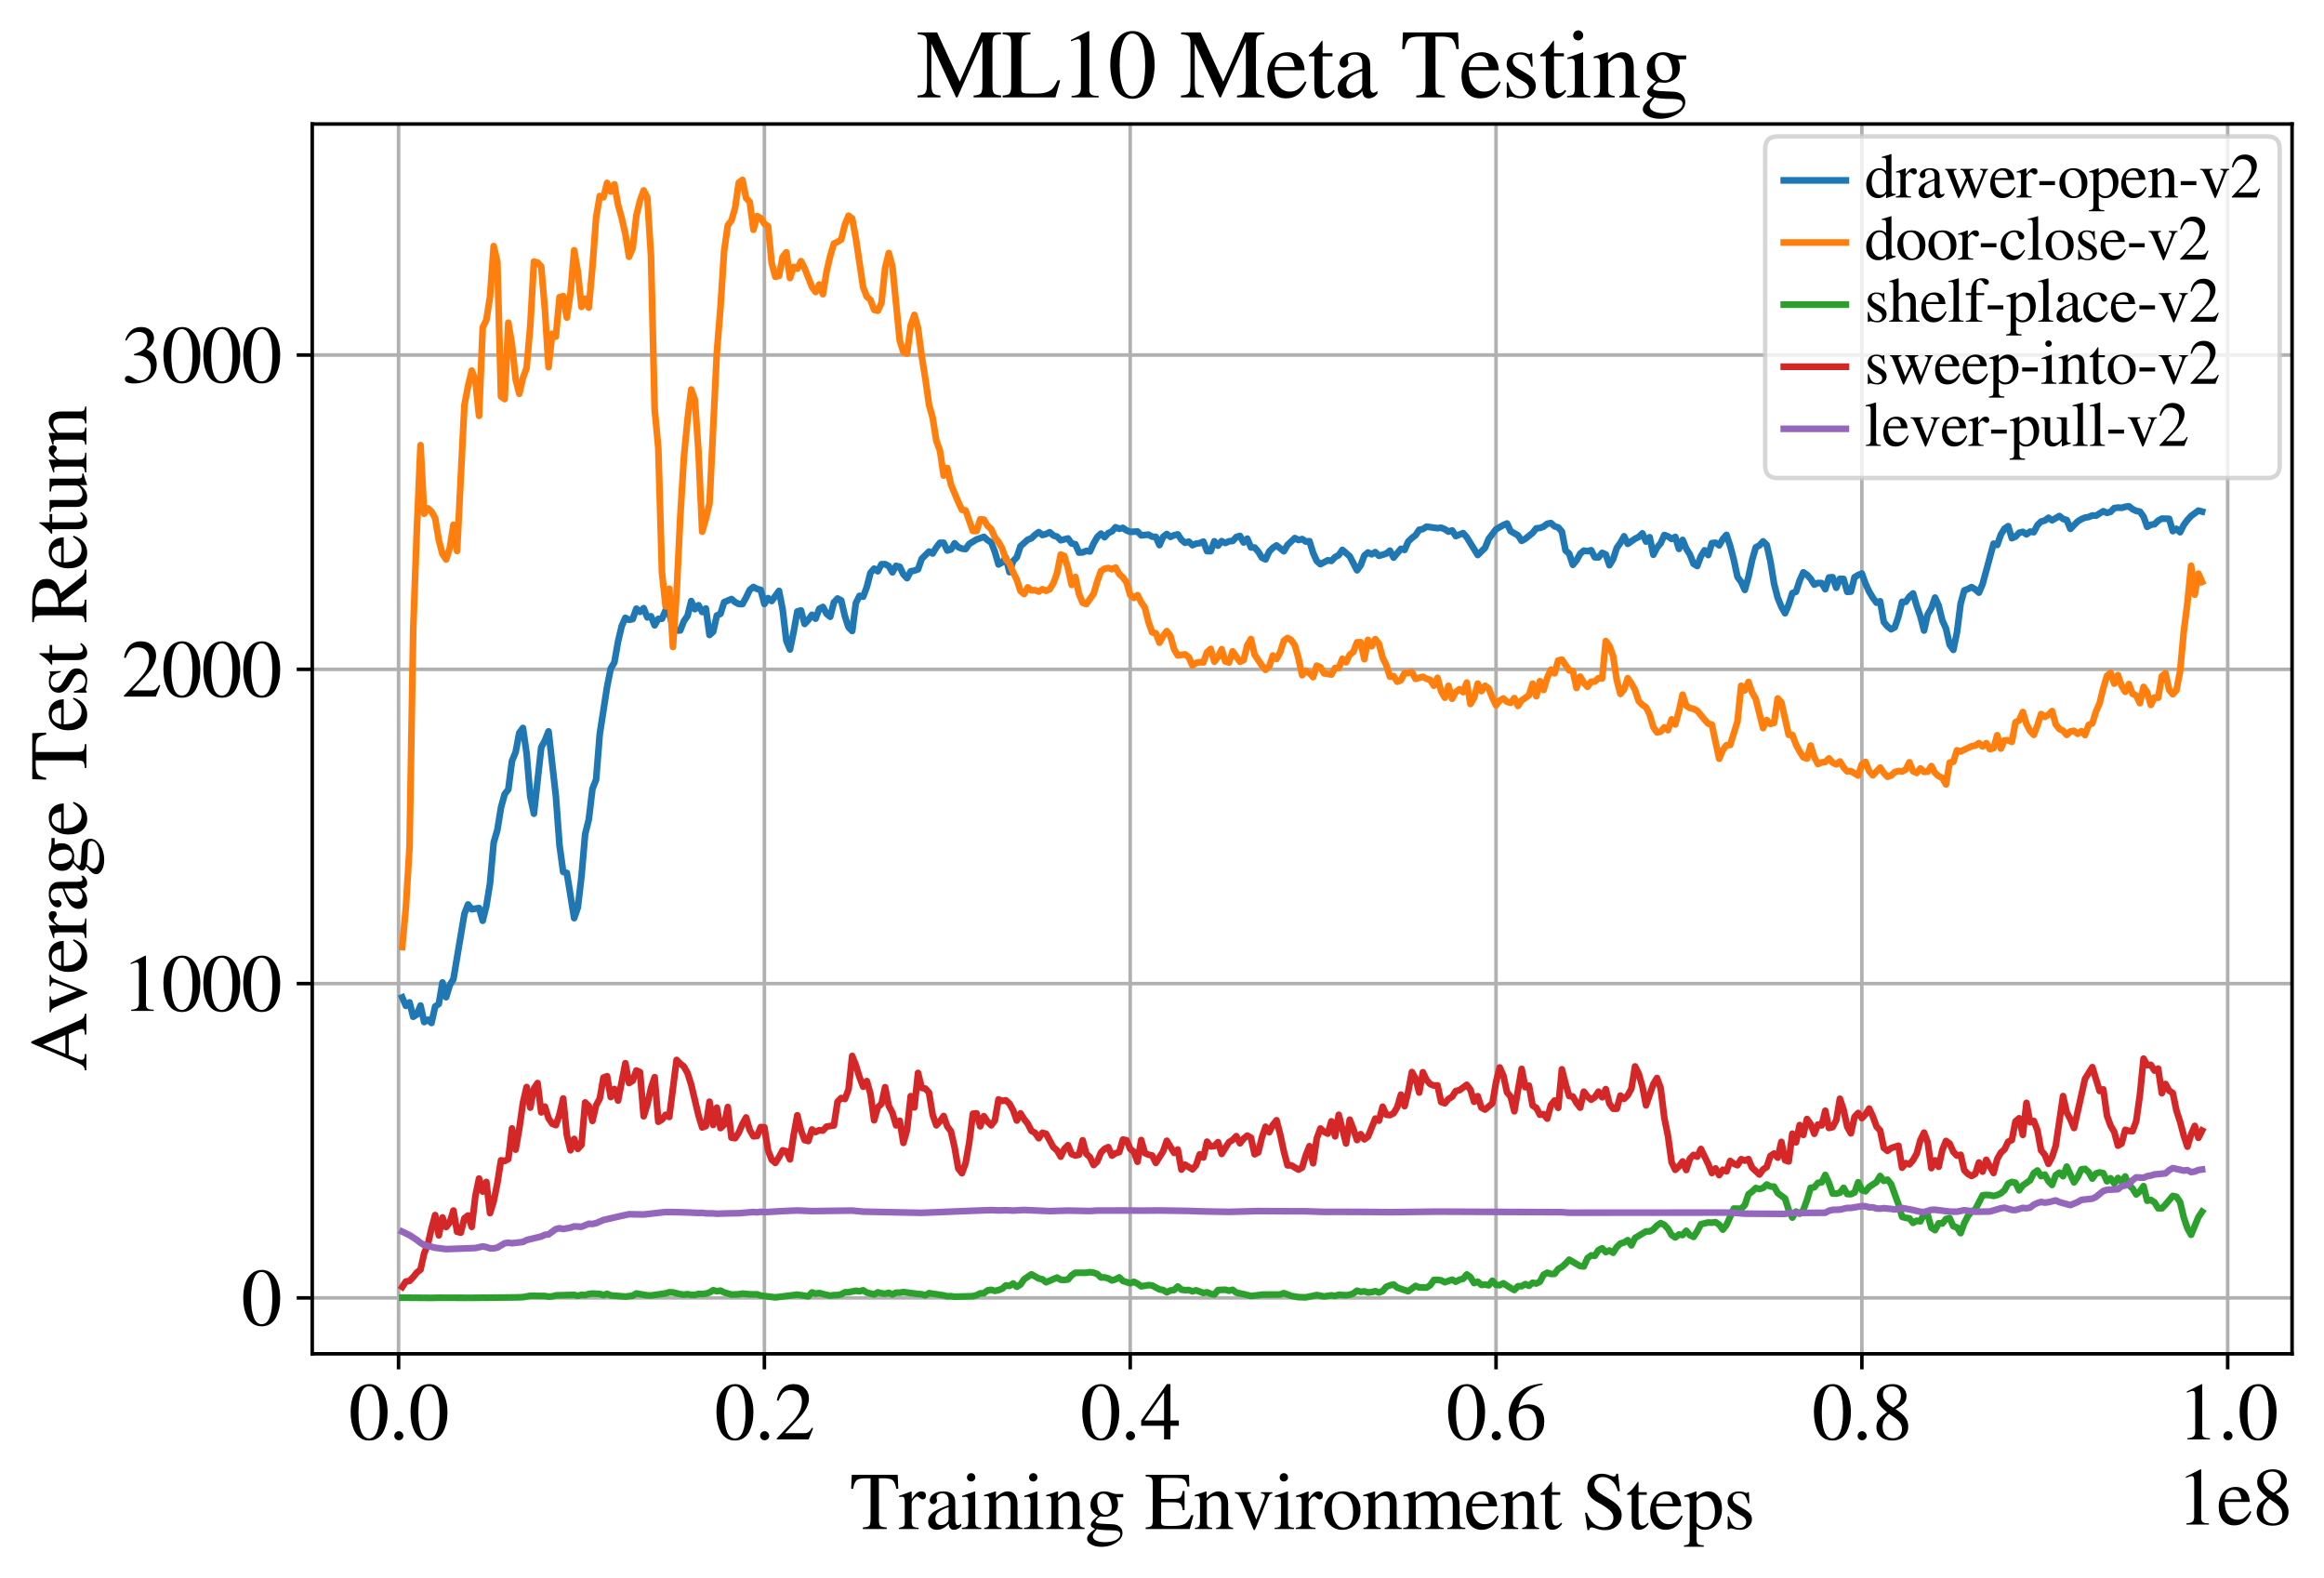 <?xml version="1.0" encoding="utf-8" standalone="no"?>
<!DOCTYPE svg PUBLIC "-//W3C//DTD SVG 1.1//EN"
  "http://www.w3.org/Graphics/SVG/1.1/DTD/svg11.dtd">
<svg xmlns:xlink="http://www.w3.org/1999/xlink" width="524pt" height="355.769pt" viewBox="0 0 524 355.769" xmlns="http://www.w3.org/2000/svg" version="1.1">
 <defs>
  <style type="text/css">*{stroke-linejoin: round; stroke-linecap: butt}</style>
 </defs>
 <g id="figure_1">
  <g id="patch_1">
   <path d="M 0 355.769 
L 524 355.769 
L 524 0 
L 0 0 
z
" style="fill: #ffffff"/>
  </g>
  <g id="axes_1">
   <g id="patch_2">
    <path d="M 70.4 305.152 
L 516.8 305.152 
L 516.8 27.952 
L 70.4 27.952 
z
" style="fill: #ffffff"/>
   </g>
   <g id="matplotlib.axis_1">
    <g id="xtick_1">
     <g id="line2d_1">
      <path d="M 89.866 305.152 
L 89.866 27.952 
" clip-path="url(#p3c0925bb7b)" style="fill: none; stroke: #b0b0b0; stroke-width: 0.8; stroke-linecap: square"/>
     </g>
     <g id="line2d_2">
      <defs>
       <path id="me7ea23e134" d="M 0 0 
L 0 3.5 
" style="stroke: #000000; stroke-width: 0.8"/>
      </defs>
      <g>
       <use xlink:href="#me7ea23e134" x="89.866" y="305.152" style="stroke: #000000; stroke-width: 0.8"/>
      </g>
     </g>
     <g id="text_1">
      <!-- 0.0 -->
      <g transform="translate(78.616 324.446)scale(0.18 -0.18)">
       <defs>
        <path id="STIXGeneral-Regular-30" d="M 3046 2112 
Q 3046 1683 2963 1302 
Q 2880 922 2717 602 
Q 2554 282 2266 96 
Q 1978 -90 1600 -90 
Q 1210 -90 915 108 
Q 621 307 461 640 
Q 301 973 227 1350 
Q 154 1728 154 2150 
Q 154 2746 301 3222 
Q 448 3699 790 4012 
Q 1133 4326 1626 4326 
Q 2253 4326 2649 3712 
Q 3046 3098 3046 2112 
z
M 2432 2080 
Q 2432 3091 2217 3625 
Q 2003 4160 1587 4160 
Q 1190 4160 979 3622 
Q 768 3085 768 2106 
Q 768 1120 979 598 
Q 1190 77 1600 77 
Q 2003 77 2217 598 
Q 2432 1120 2432 2080 
z
" transform="scale(0.016)"/>
        <path id="STIXGeneral-Regular-2e" d="M 1158 275 
Q 1158 134 1052 32 
Q 947 -70 800 -70 
Q 653 -70 550 32 
Q 448 134 448 281 
Q 448 429 553 534 
Q 659 640 806 640 
Q 947 640 1052 531 
Q 1158 422 1158 275 
z
" transform="scale(0.016)"/>
       </defs>
       <use xlink:href="#STIXGeneral-Regular-30"/>
       <use xlink:href="#STIXGeneral-Regular-2e" x="50"/>
       <use xlink:href="#STIXGeneral-Regular-30" x="75"/>
      </g>
     </g>
    </g>
    <g id="xtick_2">
     <g id="line2d_3">
      <path d="M 172.349 305.152 
L 172.349 27.952 
" clip-path="url(#p3c0925bb7b)" style="fill: none; stroke: #b0b0b0; stroke-width: 0.8; stroke-linecap: square"/>
     </g>
     <g id="line2d_4">
      <g>
       <use xlink:href="#me7ea23e134" x="172.349" y="305.152" style="stroke: #000000; stroke-width: 0.8"/>
      </g>
     </g>
     <g id="text_2">
      <!-- 0.2 -->
      <g transform="translate(161.099 324.446)scale(0.18 -0.18)">
       <defs>
        <path id="STIXGeneral-Regular-32" d="M 3034 877 
L 2688 0 
L 186 0 
L 186 77 
L 1325 1286 
Q 1773 1754 1965 2144 
Q 2157 2534 2157 2950 
Q 2157 3379 1920 3616 
Q 1683 3853 1267 3853 
Q 922 3853 720 3673 
Q 518 3494 326 3021 
L 192 3053 
Q 301 3648 630 3987 
Q 960 4326 1523 4326 
Q 2054 4326 2380 4006 
Q 2707 3686 2707 3200 
Q 2707 2477 1888 1613 
L 832 486 
L 2330 486 
Q 2541 486 2665 569 
Q 2790 653 2944 915 
L 3034 877 
z
" transform="scale(0.016)"/>
       </defs>
       <use xlink:href="#STIXGeneral-Regular-30"/>
       <use xlink:href="#STIXGeneral-Regular-2e" x="50"/>
       <use xlink:href="#STIXGeneral-Regular-32" x="75"/>
      </g>
     </g>
    </g>
    <g id="xtick_3">
     <g id="line2d_5">
      <path d="M 254.833 305.152 
L 254.833 27.952 
" clip-path="url(#p3c0925bb7b)" style="fill: none; stroke: #b0b0b0; stroke-width: 0.8; stroke-linecap: square"/>
     </g>
     <g id="line2d_6">
      <g>
       <use xlink:href="#me7ea23e134" x="254.833" y="305.152" style="stroke: #000000; stroke-width: 0.8"/>
      </g>
     </g>
     <g id="text_3">
      <!-- 0.4 -->
      <g transform="translate(243.583 324.446)scale(0.18 -0.18)">
       <defs>
        <path id="STIXGeneral-Regular-34" d="M 3027 1069 
L 2368 1069 
L 2368 0 
L 1869 0 
L 1869 1069 
L 77 1069 
L 77 1478 
L 2086 4326 
L 2368 4326 
L 2368 1478 
L 3027 1478 
L 3027 1069 
z
M 1869 1478 
L 1869 3674 
L 333 1478 
L 1869 1478 
z
" transform="scale(0.016)"/>
       </defs>
       <use xlink:href="#STIXGeneral-Regular-30"/>
       <use xlink:href="#STIXGeneral-Regular-2e" x="50"/>
       <use xlink:href="#STIXGeneral-Regular-34" x="75"/>
      </g>
     </g>
    </g>
    <g id="xtick_4">
     <g id="line2d_7">
      <path d="M 337.316 305.152 
L 337.316 27.952 
" clip-path="url(#p3c0925bb7b)" style="fill: none; stroke: #b0b0b0; stroke-width: 0.8; stroke-linecap: square"/>
     </g>
     <g id="line2d_8">
      <g>
       <use xlink:href="#me7ea23e134" x="337.316" y="305.152" style="stroke: #000000; stroke-width: 0.8"/>
      </g>
     </g>
     <g id="text_4">
      <!-- 0.6 -->
      <g transform="translate(326.066 324.446)scale(0.18 -0.18)">
       <defs>
        <path id="STIXGeneral-Regular-36" d="M 2854 4378 
L 2867 4275 
Q 2112 4154 1606 3664 
Q 1101 3174 973 2451 
Q 1344 2739 1786 2739 
Q 2349 2739 2672 2380 
Q 2995 2022 2995 1402 
Q 2995 774 2669 378 
Q 2291 -90 1651 -90 
Q 870 -90 518 557 
Q 218 1107 218 1786 
Q 218 2835 915 3552 
Q 1312 3962 1731 4131 
Q 2150 4301 2854 4378 
z
M 2419 1203 
Q 2419 2445 1555 2445 
Q 1235 2445 1024 2275 
Q 813 2106 813 1702 
Q 813 954 1046 522 
Q 1280 90 1722 90 
Q 2061 90 2240 394 
Q 2419 698 2419 1203 
z
" transform="scale(0.016)"/>
       </defs>
       <use xlink:href="#STIXGeneral-Regular-30"/>
       <use xlink:href="#STIXGeneral-Regular-2e" x="50"/>
       <use xlink:href="#STIXGeneral-Regular-36" x="75"/>
      </g>
     </g>
    </g>
    <g id="xtick_5">
     <g id="line2d_9">
      <path d="M 419.8 305.152 
L 419.8 27.952 
" clip-path="url(#p3c0925bb7b)" style="fill: none; stroke: #b0b0b0; stroke-width: 0.8; stroke-linecap: square"/>
     </g>
     <g id="line2d_10">
      <g>
       <use xlink:href="#me7ea23e134" x="419.8" y="305.152" style="stroke: #000000; stroke-width: 0.8"/>
      </g>
     </g>
     <g id="text_5">
      <!-- 0.8 -->
      <g transform="translate(408.55 324.446)scale(0.18 -0.18)">
       <defs>
        <path id="STIXGeneral-Regular-38" d="M 2848 992 
Q 2848 499 2505 204 
Q 2163 -90 1587 -90 
Q 1050 -90 704 204 
Q 358 499 358 954 
Q 358 1293 524 1533 
Q 691 1773 1190 2125 
Q 710 2522 553 2765 
Q 397 3008 397 3328 
Q 397 3782 745 4054 
Q 1094 4326 1638 4326 
Q 2106 4326 2410 4060 
Q 2714 3795 2714 3411 
Q 2714 3059 2531 2848 
Q 2349 2637 1856 2374 
Q 2432 1990 2640 1689 
Q 2848 1389 2848 992 
z
M 2272 3411 
Q 2272 3744 2086 3945 
Q 1901 4147 1574 4147 
Q 1248 4147 1059 3977 
Q 870 3808 870 3513 
Q 870 3219 1059 2979 
Q 1248 2739 1670 2490 
Q 1997 2682 2134 2896 
Q 2272 3110 2272 3411 
z
M 1734 1741 
L 1357 1997 
Q 1075 1766 960 1545 
Q 845 1325 845 1011 
Q 845 576 1065 333 
Q 1286 90 1658 90 
Q 1971 90 2166 285 
Q 2362 480 2362 794 
Q 2362 1082 2214 1299 
Q 2067 1517 1734 1741 
z
" transform="scale(0.016)"/>
       </defs>
       <use xlink:href="#STIXGeneral-Regular-30"/>
       <use xlink:href="#STIXGeneral-Regular-2e" x="50"/>
       <use xlink:href="#STIXGeneral-Regular-38" x="75"/>
      </g>
     </g>
    </g>
    <g id="xtick_6">
     <g id="line2d_11">
      <path d="M 502.283 305.152 
L 502.283 27.952 
" clip-path="url(#p3c0925bb7b)" style="fill: none; stroke: #b0b0b0; stroke-width: 0.8; stroke-linecap: square"/>
     </g>
     <g id="line2d_12">
      <g>
       <use xlink:href="#me7ea23e134" x="502.283" y="305.152" style="stroke: #000000; stroke-width: 0.8"/>
      </g>
     </g>
     <g id="text_6">
      <!-- 1.0 -->
      <g transform="translate(491.033 324.446)scale(0.18 -0.18)">
       <defs>
        <path id="STIXGeneral-Regular-31" d="M 2522 0 
L 755 0 
L 755 96 
Q 1107 115 1235 227 
Q 1363 339 1363 608 
L 1363 3482 
Q 1363 3795 1171 3795 
Q 1082 3795 883 3718 
L 710 3654 
L 710 3744 
L 1856 4326 
L 1914 4307 
L 1914 486 
Q 1914 275 2042 185 
Q 2170 96 2522 96 
L 2522 0 
z
" transform="scale(0.016)"/>
       </defs>
       <use xlink:href="#STIXGeneral-Regular-31"/>
       <use xlink:href="#STIXGeneral-Regular-2e" x="50"/>
       <use xlink:href="#STIXGeneral-Regular-30" x="75"/>
      </g>
     </g>
    </g>
    <g id="text_7">
     <!-- Training Environment Steps -->
     <g transform="translate(191.605 344.646)scale(0.18 -0.18)">
      <defs>
       <path id="STIXGeneral-Regular-54" d="M 3795 3149 
L 3642 3149 
Q 3539 3674 3353 3821 
Q 3168 3968 2656 3968 
L 2278 3968 
L 2278 710 
Q 2278 346 2387 243 
Q 2496 141 2893 122 
L 2893 0 
L 1024 0 
L 1024 122 
Q 1427 147 1526 256 
Q 1626 365 1626 787 
L 1626 3968 
L 1242 3968 
Q 723 3968 540 3817 
Q 358 3667 262 3149 
L 109 3149 
L 154 4237 
L 3750 4237 
L 3795 3149 
z
" transform="scale(0.016)"/>
       <path id="STIXGeneral-Regular-72" d="M 1024 2931 
L 1024 2342 
Q 1267 2688 1430 2816 
Q 1594 2944 1792 2944 
Q 1958 2944 2051 2854 
Q 2144 2765 2144 2605 
Q 2144 2470 2077 2393 
Q 2010 2317 1894 2317 
Q 1773 2317 1638 2445 
Q 1536 2541 1472 2541 
Q 1338 2541 1181 2355 
Q 1024 2170 1024 2016 
L 1024 576 
Q 1024 301 1133 205 
Q 1242 109 1568 96 
L 1568 0 
L 32 0 
L 32 96 
Q 339 154 412 224 
Q 486 294 486 538 
L 486 2138 
Q 486 2349 438 2435 
Q 390 2522 269 2522 
Q 166 2522 45 2496 
L 45 2598 
Q 448 2726 992 2944 
L 1024 2931 
z
" transform="scale(0.016)"/>
       <path id="STIXGeneral-Regular-61" d="M 2829 422 
L 2829 243 
Q 2586 -64 2253 -64 
Q 1888 -64 1843 403 
L 1837 403 
Q 1427 -64 909 -64 
Q 608 -64 422 112 
Q 237 288 237 602 
Q 237 1050 685 1350 
Q 992 1555 1837 1869 
L 1837 2214 
Q 1837 2502 1699 2646 
Q 1562 2790 1338 2790 
Q 1146 2790 1018 2697 
Q 890 2605 890 2477 
Q 890 2419 909 2348 
Q 928 2278 928 2208 
Q 928 2112 841 2029 
Q 755 1946 634 1946 
Q 525 1946 441 2029 
Q 358 2112 358 2240 
Q 358 2547 685 2752 
Q 986 2944 1421 2944 
Q 1939 2944 2176 2656 
Q 2291 2522 2323 2384 
Q 2355 2246 2355 1946 
L 2355 723 
Q 2355 301 2554 301 
Q 2682 301 2829 422 
z
M 1837 813 
L 1837 1715 
Q 1248 1510 1018 1293 
Q 800 1094 800 800 
Q 800 557 921 432 
Q 1043 307 1242 307 
Q 1453 307 1613 410 
Q 1747 506 1792 589 
Q 1837 672 1837 813 
z
" transform="scale(0.016)"/>
       <path id="STIXGeneral-Regular-69" d="M 1152 4045 
Q 1152 3904 1056 3811 
Q 960 3718 819 3718 
Q 685 3718 592 3811 
Q 499 3904 499 4045 
Q 499 4179 595 4275 
Q 691 4371 826 4371 
Q 966 4371 1059 4275 
Q 1152 4179 1152 4045 
z
M 1619 0 
L 102 0 
L 102 96 
Q 435 115 521 211 
Q 608 307 608 666 
L 608 2118 
Q 608 2342 563 2432 
Q 518 2522 397 2522 
Q 243 2522 128 2490 
L 128 2592 
L 1120 2944 
L 1146 2918 
L 1146 672 
Q 1146 314 1226 218 
Q 1306 122 1619 96 
L 1619 0 
z
" transform="scale(0.016)"/>
       <path id="STIXGeneral-Regular-6e" d="M 3104 0 
L 1773 0 
L 1779 96 
Q 2016 115 2096 233 
Q 2176 352 2176 672 
L 2176 1946 
Q 2176 2592 1709 2592 
Q 1549 2592 1408 2515 
Q 1267 2438 1050 2227 
L 1050 461 
Q 1050 269 1136 192 
Q 1222 115 1466 96 
L 1466 0 
L 115 0 
L 115 96 
Q 358 115 435 214 
Q 512 314 512 602 
L 512 2157 
Q 512 2394 467 2483 
Q 422 2573 288 2573 
Q 160 2573 102 2547 
L 102 2656 
Q 550 2784 979 2944 
L 1030 2925 
L 1030 2426 
L 1037 2426 
Q 1491 2944 1958 2944 
Q 2323 2944 2518 2688 
Q 2714 2432 2714 1958 
L 2714 544 
Q 2714 288 2790 205 
Q 2867 122 3104 96 
L 3104 0 
z
" transform="scale(0.016)"/>
       <path id="STIXGeneral-Regular-67" d="M 3008 2483 
L 2477 2483 
Q 2598 2208 2598 1946 
Q 2598 1453 2265 1203 
Q 1933 954 1600 954 
Q 1530 954 1357 973 
L 1235 986 
Q 1107 947 979 812 
Q 851 678 851 582 
Q 851 435 1350 410 
L 2176 371 
Q 2528 358 2739 172 
Q 2950 -13 2950 -314 
Q 2950 -685 2566 -986 
Q 2035 -1395 1286 -1395 
Q 826 -1395 502 -1212 
Q 179 -1030 179 -774 
Q 179 -595 320 -419 
Q 461 -243 806 6 
Q 602 102 534 172 
Q 467 243 467 346 
Q 467 531 762 787 
Q 909 915 1037 1043 
Q 717 1203 579 1401 
Q 442 1600 442 1901 
Q 442 2336 752 2640 
Q 1062 2944 1510 2944 
Q 1766 2944 2022 2848 
L 2163 2797 
Q 2349 2733 2515 2733 
L 3008 2733 
L 3008 2483 
z
M 973 2163 
L 973 2144 
Q 973 1683 1155 1398 
Q 1338 1114 1632 1114 
Q 1850 1114 1978 1270 
Q 2106 1427 2106 1690 
Q 2106 2112 1914 2464 
Q 1754 2765 1446 2765 
Q 1222 2765 1097 2605 
Q 973 2445 973 2163 
z
M 2771 -410 
Q 2771 -230 2595 -163 
Q 2419 -96 1978 -96 
Q 1344 -96 941 -13 
Q 749 -243 688 -348 
Q 627 -454 627 -563 
Q 627 -774 880 -902 
Q 1133 -1030 1555 -1030 
Q 2099 -1030 2435 -860 
Q 2771 -691 2771 -410 
z
" transform="scale(0.016)"/>
       <path id="STIXGeneral-Regular-20" transform="scale(0.016)"/>
       <path id="STIXGeneral-Regular-45" d="M 3821 1082 
L 3526 0 
L 77 0 
L 77 122 
Q 442 147 538 252 
Q 634 358 634 730 
L 634 3520 
Q 634 3878 534 3987 
Q 435 4096 77 4115 
L 77 4237 
L 3469 4237 
L 3494 3322 
L 3334 3322 
Q 3264 3750 3085 3872 
Q 2906 3994 2349 3994 
L 1510 3994 
Q 1370 3994 1328 3952 
Q 1286 3910 1286 3763 
L 1286 2355 
L 2253 2355 
Q 2656 2355 2787 2470 
Q 2918 2586 2976 2970 
L 3123 2970 
L 3123 1472 
L 2976 1472 
Q 2918 1875 2790 1984 
Q 2662 2093 2253 2093 
L 1286 2093 
L 1286 538 
Q 1286 346 1420 291 
Q 1555 237 1933 237 
L 2163 237 
Q 2848 237 3136 403 
Q 3424 570 3642 1082 
L 3821 1082 
z
" transform="scale(0.016)"/>
       <path id="STIXGeneral-Regular-76" d="M 3053 2880 
L 3053 2784 
Q 2906 2771 2835 2688 
Q 2765 2605 2637 2285 
L 1818 230 
Q 1690 -90 1638 -90 
Q 1587 -90 1523 77 
Q 1510 96 1497 141 
Q 1485 186 1472 211 
L 704 2048 
Q 499 2534 403 2652 
Q 307 2771 122 2784 
L 122 2880 
L 1376 2880 
L 1376 2784 
Q 1210 2771 1146 2732 
Q 1082 2694 1082 2611 
Q 1082 2509 1139 2368 
L 1792 730 
L 2426 2387 
Q 2464 2483 2464 2579 
Q 2464 2758 2163 2784 
L 2163 2880 
L 3053 2880 
z
" transform="scale(0.016)"/>
       <path id="STIXGeneral-Regular-6f" d="M 3008 1478 
Q 3008 806 2608 371 
Q 2208 -64 1568 -64 
Q 979 -64 582 368 
Q 186 800 186 1459 
Q 186 2125 582 2534 
Q 979 2944 1626 2944 
Q 2221 2944 2614 2537 
Q 3008 2131 3008 1478 
z
M 2432 1306 
Q 2432 2035 2112 2445 
Q 1856 2765 1504 2765 
Q 1171 2765 966 2493 
Q 762 2221 762 1747 
Q 762 928 1101 435 
Q 1318 115 1677 115 
Q 2029 115 2230 432 
Q 2432 749 2432 1306 
z
" transform="scale(0.016)"/>
       <path id="STIXGeneral-Regular-6d" d="M 4960 0 
L 3565 0 
L 3565 96 
Q 3834 122 3907 208 
Q 3981 294 3981 576 
L 3981 1894 
Q 3981 2278 3869 2444 
Q 3757 2611 3488 2611 
Q 3264 2611 3107 2521 
Q 2950 2432 2803 2221 
L 2803 608 
Q 2803 301 2896 201 
Q 2989 102 3264 96 
L 3264 0 
L 1830 0 
L 1830 96 
Q 2112 115 2189 188 
Q 2266 262 2266 550 
L 2266 1901 
Q 2266 2611 1850 2611 
Q 1670 2611 1468 2531 
Q 1267 2451 1171 2336 
Q 1088 2240 1088 2227 
L 1088 448 
Q 1088 243 1177 176 
Q 1267 109 1523 96 
L 1523 0 
L 102 0 
L 102 96 
Q 371 102 460 195 
Q 550 288 550 563 
L 550 2150 
Q 550 2387 499 2480 
Q 448 2573 326 2573 
Q 230 2573 122 2547 
L 122 2656 
Q 557 2778 1011 2944 
L 1062 2925 
L 1062 2451 
L 1075 2451 
Q 1363 2752 1584 2848 
Q 1805 2944 2054 2944 
Q 2560 2944 2733 2406 
Q 3232 2944 3776 2944 
Q 4518 2944 4518 1792 
L 4518 493 
Q 4518 282 4582 202 
Q 4646 122 4794 109 
L 4960 96 
L 4960 0 
z
" transform="scale(0.016)"/>
       <path id="STIXGeneral-Regular-65" d="M 2611 1050 
L 2714 1005 
Q 2330 -64 1376 -64 
Q 813 -64 486 329 
Q 160 723 160 1389 
Q 160 2074 525 2509 
Q 890 2944 1485 2944 
Q 2061 2944 2374 2502 
Q 2560 2246 2592 1773 
L 621 1773 
Q 646 1370 700 1158 
Q 755 947 915 730 
Q 1184 378 1626 378 
Q 1939 378 2153 531 
Q 2368 685 2611 1050 
z
M 634 1978 
L 1939 1978 
Q 1882 2381 1750 2547 
Q 1619 2714 1312 2714 
Q 1043 2714 864 2525 
Q 685 2336 634 1978 
z
" transform="scale(0.016)"/>
       <path id="STIXGeneral-Regular-74" d="M 1702 493 
L 1786 422 
Q 1478 -64 1011 -64 
Q 448 -64 448 749 
L 448 2675 
L 109 2675 
Q 83 2694 83 2720 
Q 83 2771 192 2842 
Q 435 2982 813 3526 
Q 826 3546 874 3606 
Q 922 3667 941 3706 
Q 986 3706 986 3622 
L 986 2880 
L 1632 2880 
L 1632 2675 
L 986 2675 
L 986 845 
Q 986 538 1062 403 
Q 1139 269 1318 269 
Q 1510 269 1702 493 
z
" transform="scale(0.016)"/>
       <path id="STIXGeneral-Regular-53" d="M 3002 2963 
L 2842 2963 
Q 2733 3360 2579 3565 
Q 2189 4064 1651 4064 
Q 1357 4064 1181 3894 
Q 1005 3725 1005 3456 
Q 1005 3328 1069 3206 
Q 1133 3085 1206 2998 
Q 1280 2912 1465 2784 
Q 1651 2656 1766 2589 
Q 1882 2522 2150 2362 
Q 2669 2061 2905 1763 
Q 3142 1466 3142 1107 
Q 3142 576 2771 243 
Q 2400 -90 1837 -90 
Q 1421 -90 1082 58 
Q 915 128 781 128 
Q 704 128 653 70 
Q 602 13 602 -83 
L 461 -83 
L 275 1274 
L 416 1274 
Q 845 141 1734 141 
Q 2074 141 2285 342 
Q 2496 544 2496 858 
Q 2496 1158 2310 1363 
Q 2003 1696 1235 2106 
Q 454 2522 454 3206 
Q 454 3718 768 4022 
Q 1082 4326 1568 4326 
Q 1907 4326 2240 4186 
Q 2413 4109 2522 4109 
Q 2688 4109 2726 4326 
L 2861 4326 
L 3002 2963 
z
" transform="scale(0.016)"/>
       <path id="STIXGeneral-Regular-70" d="M 1018 2931 
L 1018 2438 
Q 1421 2944 1939 2944 
Q 2406 2944 2707 2560 
Q 3008 2176 3008 1581 
Q 3008 883 2621 409 
Q 2234 -64 1664 -64 
Q 1466 -64 1328 -6 
Q 1190 51 1018 211 
L 1018 -794 
Q 1018 -1094 1120 -1180 
Q 1222 -1267 1581 -1274 
L 1581 -1389 
L 32 -1389 
L 32 -1280 
Q 314 -1254 397 -1171 
Q 480 -1088 480 -838 
L 480 2157 
Q 480 2381 429 2451 
Q 378 2522 218 2522 
Q 115 2522 58 2515 
L 58 2618 
Q 506 2752 979 2944 
L 1018 2931 
z
M 1018 2138 
L 1018 563 
Q 1018 422 1238 281 
Q 1459 141 1683 141 
Q 2029 141 2243 467 
Q 2458 794 2458 1325 
Q 2458 1888 2243 2224 
Q 2029 2560 1670 2560 
Q 1446 2560 1232 2419 
Q 1018 2278 1018 2138 
z
" transform="scale(0.016)"/>
       <path id="STIXGeneral-Regular-73" d="M 998 1926 
L 1664 1523 
Q 1984 1331 2105 1164 
Q 2227 998 2227 736 
Q 2227 416 1961 176 
Q 1696 -64 1331 -64 
Q 1030 -64 864 -6 
Q 691 51 570 51 
Q 461 51 416 -26 
L 333 -26 
L 333 979 
L 435 979 
Q 538 512 730 294 
Q 922 77 1248 77 
Q 1485 77 1632 211 
Q 1779 346 1779 550 
Q 1779 845 1440 1030 
L 1094 1222 
Q 326 1651 326 2150 
Q 326 2522 566 2730 
Q 806 2938 1210 2938 
Q 1491 2938 1638 2867 
Q 1754 2816 1818 2816 
Q 1862 2816 1920 2880 
L 1990 2880 
L 2022 2010 
L 1926 2010 
Q 1818 2445 1654 2621 
Q 1491 2797 1203 2797 
Q 986 2797 854 2688 
Q 723 2579 723 2362 
Q 723 2253 796 2128 
Q 870 2003 998 1926 
z
" transform="scale(0.016)"/>
      </defs>
      <use xlink:href="#STIXGeneral-Regular-54"/>
      <use xlink:href="#STIXGeneral-Regular-72" x="61.1"/>
      <use xlink:href="#STIXGeneral-Regular-61" x="94.4"/>
      <use xlink:href="#STIXGeneral-Regular-69" x="138.8"/>
      <use xlink:href="#STIXGeneral-Regular-6e" x="166.6"/>
      <use xlink:href="#STIXGeneral-Regular-69" x="216.6"/>
      <use xlink:href="#STIXGeneral-Regular-6e" x="244.4"/>
      <use xlink:href="#STIXGeneral-Regular-67" x="294.4"/>
      <use xlink:href="#STIXGeneral-Regular-20" x="344.4"/>
      <use xlink:href="#STIXGeneral-Regular-45" x="369.4"/>
      <use xlink:href="#STIXGeneral-Regular-6e" x="430.5"/>
      <use xlink:href="#STIXGeneral-Regular-76" x="480.5"/>
      <use xlink:href="#STIXGeneral-Regular-69" x="530.5"/>
      <use xlink:href="#STIXGeneral-Regular-72" x="558.3"/>
      <use xlink:href="#STIXGeneral-Regular-6f" x="591.6"/>
      <use xlink:href="#STIXGeneral-Regular-6e" x="641.6"/>
      <use xlink:href="#STIXGeneral-Regular-6d" x="691.6"/>
      <use xlink:href="#STIXGeneral-Regular-65" x="769.4"/>
      <use xlink:href="#STIXGeneral-Regular-6e" x="813.8"/>
      <use xlink:href="#STIXGeneral-Regular-74" x="863.8"/>
      <use xlink:href="#STIXGeneral-Regular-20" x="891.6"/>
      <use xlink:href="#STIXGeneral-Regular-53" x="916.6"/>
      <use xlink:href="#STIXGeneral-Regular-74" x="972.2"/>
      <use xlink:href="#STIXGeneral-Regular-65" x="1000"/>
      <use xlink:href="#STIXGeneral-Regular-70" x="1044.4"/>
      <use xlink:href="#STIXGeneral-Regular-73" x="1094.4"/>
     </g>
    </g>
    <g id="text_8">
     <!-- 1e8 -->
     <g transform="translate(490.807 343.646)scale(0.18 -0.18)">
      <use xlink:href="#STIXGeneral-Regular-31"/>
      <use xlink:href="#STIXGeneral-Regular-65" x="50"/>
      <use xlink:href="#STIXGeneral-Regular-38" x="94.4"/>
     </g>
    </g>
   </g>
   <g id="matplotlib.axis_2">
    <g id="ytick_1">
     <g id="line2d_13">
      <path d="M 70.4 292.554 
L 516.8 292.554 
" clip-path="url(#p3c0925bb7b)" style="fill: none; stroke: #b0b0b0; stroke-width: 0.8; stroke-linecap: square"/>
     </g>
     <g id="line2d_14">
      <defs>
       <path id="m72c8e83358" d="M 0 0 
L -3.5 0 
" style="stroke: #000000; stroke-width: 0.8"/>
      </defs>
      <g>
       <use xlink:href="#m72c8e83358" x="70.4" y="292.554" style="stroke: #000000; stroke-width: 0.8"/>
      </g>
     </g>
     <g id="text_9">
      <!-- 0 -->
      <g transform="translate(54.4 298.701)scale(0.18 -0.18)">
       <use xlink:href="#STIXGeneral-Regular-30"/>
      </g>
     </g>
    </g>
    <g id="ytick_2">
     <g id="line2d_15">
      <path d="M 70.4 221.712 
L 516.8 221.712 
" clip-path="url(#p3c0925bb7b)" style="fill: none; stroke: #b0b0b0; stroke-width: 0.8; stroke-linecap: square"/>
     </g>
     <g id="line2d_16">
      <g>
       <use xlink:href="#m72c8e83358" x="70.4" y="221.712" style="stroke: #000000; stroke-width: 0.8"/>
      </g>
     </g>
     <g id="text_10">
      <!-- 1000 -->
      <g transform="translate(27.4 227.858)scale(0.18 -0.18)">
       <use xlink:href="#STIXGeneral-Regular-31"/>
       <use xlink:href="#STIXGeneral-Regular-30" x="50"/>
       <use xlink:href="#STIXGeneral-Regular-30" x="100"/>
       <use xlink:href="#STIXGeneral-Regular-30" x="150"/>
      </g>
     </g>
    </g>
    <g id="ytick_3">
     <g id="line2d_17">
      <path d="M 70.4 150.869 
L 516.8 150.869 
" clip-path="url(#p3c0925bb7b)" style="fill: none; stroke: #b0b0b0; stroke-width: 0.8; stroke-linecap: square"/>
     </g>
     <g id="line2d_18">
      <g>
       <use xlink:href="#m72c8e83358" x="70.4" y="150.869" style="stroke: #000000; stroke-width: 0.8"/>
      </g>
     </g>
     <g id="text_11">
      <!-- 2000 -->
      <g transform="translate(27.4 157.016)scale(0.18 -0.18)">
       <use xlink:href="#STIXGeneral-Regular-32"/>
       <use xlink:href="#STIXGeneral-Regular-30" x="50"/>
       <use xlink:href="#STIXGeneral-Regular-30" x="100"/>
       <use xlink:href="#STIXGeneral-Regular-30" x="150"/>
      </g>
     </g>
    </g>
    <g id="ytick_4">
     <g id="line2d_19">
      <path d="M 70.4 80.026 
L 516.8 80.026 
" clip-path="url(#p3c0925bb7b)" style="fill: none; stroke: #b0b0b0; stroke-width: 0.8; stroke-linecap: square"/>
     </g>
     <g id="line2d_20">
      <g>
       <use xlink:href="#m72c8e83358" x="70.4" y="80.026" style="stroke: #000000; stroke-width: 0.8"/>
      </g>
     </g>
     <g id="text_12">
      <!-- 3000 -->
      <g transform="translate(27.4 86.173)scale(0.18 -0.18)">
       <defs>
        <path id="STIXGeneral-Regular-33" d="M 390 3264 
L 288 3290 
Q 435 3770 748 4048 
Q 1062 4326 1542 4326 
Q 1990 4326 2265 4083 
Q 2541 3840 2541 3450 
Q 2541 2925 1946 2566 
Q 2298 2413 2477 2227 
Q 2758 1914 2758 1402 
Q 2758 890 2464 506 
Q 2246 211 1840 60 
Q 1434 -90 979 -90 
Q 262 -90 262 275 
Q 262 378 339 442 
Q 416 506 525 506 
Q 685 506 915 339 
Q 1197 141 1466 141 
Q 1818 141 2058 425 
Q 2298 710 2298 1120 
Q 2298 1856 1632 2048 
Q 1434 2112 979 2112 
L 979 2202 
Q 1338 2323 1517 2432 
Q 2035 2726 2035 3290 
Q 2035 3610 1852 3776 
Q 1670 3942 1344 3942 
Q 768 3942 390 3264 
z
" transform="scale(0.016)"/>
       </defs>
       <use xlink:href="#STIXGeneral-Regular-33"/>
       <use xlink:href="#STIXGeneral-Regular-30" x="50"/>
       <use xlink:href="#STIXGeneral-Regular-30" x="100"/>
       <use xlink:href="#STIXGeneral-Regular-30" x="150"/>
      </g>
     </g>
    </g>
    <g id="text_13">
     <!-- Average Test Return -->
     <g transform="translate(19.477 241.533)rotate(-90)scale(0.18 -0.18)">
      <defs>
       <path id="STIXGeneral-Regular-41" d="M 4525 0 
L 2893 0 
L 2893 122 
Q 3149 122 3245 179 
Q 3334 224 3334 333 
Q 3334 499 3213 781 
L 2950 1382 
L 1274 1382 
L 979 653 
Q 922 506 922 384 
Q 922 237 1027 179 
Q 1133 122 1370 122 
L 1370 0 
L 96 0 
L 96 122 
Q 365 147 486 316 
Q 608 486 902 1190 
L 2221 4314 
L 2349 4314 
L 3923 710 
Q 4064 378 4176 262 
Q 4288 147 4525 122 
L 4525 0 
z
M 2861 1645 
L 2118 3405 
L 1382 1645 
L 2861 1645 
z
" transform="scale(0.016)"/>
       <path id="STIXGeneral-Regular-52" d="M 4224 0 
L 3187 0 
L 1664 1971 
L 1306 1958 
L 1306 717 
Q 1306 352 1405 249 
Q 1504 147 1875 122 
L 1875 0 
L 109 0 
L 109 122 
Q 474 154 563 262 
Q 653 371 653 794 
L 653 3526 
Q 653 3885 563 3987 
Q 474 4090 109 4115 
L 109 4237 
L 1850 4237 
Q 2726 4237 3187 3859 
Q 3501 3603 3501 3091 
Q 3501 2221 2342 2042 
L 3622 422 
Q 3757 256 3878 198 
Q 4000 141 4224 122 
L 4224 0 
z
M 1306 3731 
L 1306 2195 
Q 1766 2202 1990 2246 
Q 2214 2291 2438 2413 
Q 2803 2618 2803 3142 
Q 2803 4000 1632 4000 
Q 1459 4000 1382 3945 
Q 1306 3891 1306 3731 
z
" transform="scale(0.016)"/>
       <path id="STIXGeneral-Regular-75" d="M 3072 320 
L 3072 230 
Q 2573 96 2195 -58 
L 2163 -38 
L 2163 486 
L 2150 486 
Q 1747 -64 1235 -64 
Q 870 -64 662 160 
Q 454 384 454 755 
L 454 2362 
Q 454 2598 371 2688 
Q 288 2778 58 2790 
L 58 2880 
L 992 2880 
L 992 813 
Q 992 595 1123 451 
Q 1254 307 1446 307 
Q 1760 307 1984 506 
Q 2067 582 2099 649 
Q 2131 717 2131 877 
L 2131 2355 
Q 2131 2605 2041 2678 
Q 1952 2752 1658 2771 
L 1658 2880 
L 2669 2880 
L 2669 685 
Q 2669 461 2742 390 
Q 2816 320 3034 320 
L 3072 320 
z
" transform="scale(0.016)"/>
      </defs>
      <use xlink:href="#STIXGeneral-Regular-41"/>
      <use xlink:href="#STIXGeneral-Regular-76" x="72.2"/>
      <use xlink:href="#STIXGeneral-Regular-65" x="122.2"/>
      <use xlink:href="#STIXGeneral-Regular-72" x="166.6"/>
      <use xlink:href="#STIXGeneral-Regular-61" x="199.9"/>
      <use xlink:href="#STIXGeneral-Regular-67" x="244.3"/>
      <use xlink:href="#STIXGeneral-Regular-65" x="294.3"/>
      <use xlink:href="#STIXGeneral-Regular-20" x="338.7"/>
      <use xlink:href="#STIXGeneral-Regular-54" x="363.7"/>
      <use xlink:href="#STIXGeneral-Regular-65" x="424.8"/>
      <use xlink:href="#STIXGeneral-Regular-73" x="469.2"/>
      <use xlink:href="#STIXGeneral-Regular-74" x="508.1"/>
      <use xlink:href="#STIXGeneral-Regular-20" x="535.9"/>
      <use xlink:href="#STIXGeneral-Regular-52" x="560.9"/>
      <use xlink:href="#STIXGeneral-Regular-65" x="627.6"/>
      <use xlink:href="#STIXGeneral-Regular-74" x="672"/>
      <use xlink:href="#STIXGeneral-Regular-75" x="699.8"/>
      <use xlink:href="#STIXGeneral-Regular-72" x="749.8"/>
      <use xlink:href="#STIXGeneral-Regular-6e" x="783.1"/>
     </g>
    </g>
   </g>
   <g id="line2d_21">
    <path d="M 90.691 224.811 
L 91.516 226.724 
L 92.341 225.942 
L 93.165 229.19 
L 93.99 228.667 
L 94.815 226.656 
L 95.64 230.375 
L 96.465 229.841 
L 97.29 230.585 
L 98.114 226.878 
L 98.939 226.287 
L 99.764 221.449 
L 100.589 224.781 
L 101.414 222.069 
L 102.239 220.682 
L 104.713 205.972 
L 105.538 203.867 
L 106.363 204.955 
L 108.012 204.671 
L 108.837 207.544 
L 109.662 204.207 
L 110.487 199.107 
L 111.312 189.931 
L 112.137 187.11 
L 112.961 182.035 
L 113.786 179.02 
L 114.611 177.939 
L 115.436 171.542 
L 116.261 169.55 
L 117.086 165.185 
L 117.91 164.087 
L 118.735 169.819 
L 119.56 179.533 
L 120.385 183.414 
L 122.035 168.455 
L 122.859 166.919 
L 123.684 164.849 
L 125.334 179.464 
L 126.159 190.558 
L 126.984 196.539 
L 127.808 196.765 
L 129.458 206.959 
L 130.283 204.563 
L 131.108 197.557 
L 131.933 188.035 
L 132.757 184.721 
L 133.582 177.799 
L 134.407 175.736 
L 135.232 165.451 
L 136.882 154.81 
L 137.706 150.688 
L 138.531 149.296 
L 139.356 144.606 
L 140.181 141.113 
L 141.006 139.256 
L 141.831 139.72 
L 142.655 139.552 
L 143.48 137.195 
L 144.305 137.917 
L 145.13 137.083 
L 145.955 139.161 
L 146.78 138.908 
L 147.604 140.953 
L 148.429 139.501 
L 149.254 139.466 
L 150.079 137.556 
L 150.904 138.293 
L 151.729 141.352 
L 152.553 142.133 
L 153.378 142.102 
L 154.203 139.991 
L 155.028 138.81 
L 155.853 135.484 
L 156.678 137.315 
L 157.502 136.424 
L 158.327 137.953 
L 159.152 137.148 
L 159.977 143.131 
L 160.802 142.381 
L 161.627 138.737 
L 162.451 138.353 
L 163.276 135.725 
L 164.926 135.024 
L 165.751 135.723 
L 166.576 136.147 
L 167.4 136.161 
L 168.225 134.677 
L 169.05 132.955 
L 169.875 132.306 
L 170.7 132.75 
L 171.525 132.97 
L 172.349 136.136 
L 173.174 134.809 
L 173.999 135.476 
L 175.649 133.189 
L 176.474 137.42 
L 177.298 144.417 
L 178.123 146.397 
L 178.948 142.42 
L 179.773 137.838 
L 180.598 137.601 
L 181.423 140.644 
L 182.247 139.748 
L 183.072 138.574 
L 183.897 139.459 
L 184.722 137.219 
L 185.547 136.812 
L 186.372 138.351 
L 187.196 139.023 
L 188.021 135.767 
L 188.846 134.903 
L 189.671 135.341 
L 190.496 138.866 
L 191.321 141.392 
L 192.145 142.233 
L 192.97 135.962 
L 193.795 134.305 
L 194.62 134.504 
L 195.445 132.309 
L 196.27 129.118 
L 197.094 128.178 
L 197.919 128.769 
L 198.744 127.185 
L 199.569 127.17 
L 200.394 127.602 
L 201.219 129.018 
L 202.043 127.535 
L 202.868 127.762 
L 203.693 129.46 
L 204.518 130.328 
L 205.343 128.784 
L 206.168 128.618 
L 206.992 128.338 
L 207.817 125.964 
L 209.467 124.315 
L 210.292 124.763 
L 211.117 123.386 
L 211.941 122.342 
L 212.766 122.346 
L 213.591 124.096 
L 214.416 123.851 
L 215.241 122.461 
L 216.066 123.32 
L 216.89 123.674 
L 217.715 123.766 
L 218.54 122.603 
L 220.19 121.595 
L 221.839 121.017 
L 222.664 121.749 
L 223.489 122.279 
L 224.314 124.386 
L 225.139 127.233 
L 225.964 126.772 
L 226.788 125.693 
L 227.613 128.965 
L 228.438 126.444 
L 229.263 125.615 
L 230.088 123.121 
L 231.737 121.653 
L 232.562 121.324 
L 233.387 120.542 
L 234.212 119.943 
L 235.037 120.601 
L 235.862 120.371 
L 236.686 119.959 
L 237.511 120.703 
L 238.336 120.96 
L 239.161 121.777 
L 240.811 121.368 
L 241.635 122.519 
L 242.46 122.668 
L 243.285 124.557 
L 244.11 124.509 
L 244.935 124.174 
L 245.76 124.303 
L 246.584 122.492 
L 247.409 121.056 
L 248.234 120.278 
L 249.059 121.091 
L 249.884 120.151 
L 250.709 119.782 
L 251.533 118.842 
L 252.358 119.199 
L 253.183 118.99 
L 254.008 119.559 
L 254.833 119.886 
L 256.482 119.804 
L 257.307 120.672 
L 258.957 120.508 
L 259.782 120.978 
L 260.607 121.015 
L 261.431 122.875 
L 262.256 121.004 
L 263.081 120.366 
L 263.906 121.017 
L 264.731 120.641 
L 265.556 120.442 
L 266.38 121.661 
L 267.205 122.359 
L 268.03 122.079 
L 268.855 122.884 
L 269.68 122.537 
L 270.505 122.433 
L 271.329 122.072 
L 272.154 124.231 
L 272.979 124.246 
L 273.804 122.007 
L 274.629 122.998 
L 275.454 121.974 
L 276.278 122.399 
L 277.103 122.003 
L 277.928 121.952 
L 278.753 121.063 
L 279.578 120.803 
L 280.403 122.288 
L 281.227 121.412 
L 282.052 123.393 
L 282.877 123.41 
L 283.702 124.332 
L 284.527 125.699 
L 285.352 126.1 
L 286.176 124.302 
L 287.001 123.484 
L 287.826 122.942 
L 289.476 124.261 
L 290.301 122.836 
L 291.95 121.282 
L 292.775 121.731 
L 293.6 121.509 
L 294.425 122.072 
L 295.25 121.989 
L 296.075 124.625 
L 296.899 126.462 
L 297.724 127.173 
L 299.374 126.29 
L 300.199 126.438 
L 301.024 125.57 
L 301.848 125.13 
L 302.673 123.948 
L 304.323 125.373 
L 305.973 128.549 
L 306.797 127.421 
L 307.622 125.228 
L 308.447 124.534 
L 309.272 124.941 
L 310.097 124.447 
L 310.922 125.286 
L 312.571 124.793 
L 313.396 124.117 
L 314.221 125.691 
L 315.871 123.7 
L 316.695 123.952 
L 317.52 122.065 
L 318.345 121.271 
L 319.17 120.641 
L 319.995 119.412 
L 320.82 119.259 
L 321.644 118.71 
L 324.119 119.057 
L 324.944 118.947 
L 325.769 119.291 
L 326.593 119.831 
L 327.418 119.56 
L 328.243 120.847 
L 329.893 120.157 
L 330.718 121.101 
L 333.192 125.104 
L 334.842 123.485 
L 335.667 121.47 
L 337.316 119.292 
L 338.966 118.354 
L 339.791 117.999 
L 340.616 119.74 
L 342.265 120.664 
L 343.09 121.916 
L 343.915 121.46 
L 345.565 120.121 
L 346.389 119.092 
L 347.214 119.006 
L 348.039 118.703 
L 348.864 118.058 
L 349.689 117.897 
L 350.514 118.64 
L 351.338 118.887 
L 352.163 119.836 
L 352.988 124.085 
L 353.813 124.792 
L 354.638 127.316 
L 355.463 126.315 
L 356.287 124.816 
L 357.112 124.115 
L 357.937 124.246 
L 358.762 124.022 
L 359.587 125.617 
L 360.412 125.648 
L 361.236 124.622 
L 362.061 124.972 
L 362.886 127.407 
L 363.711 126.059 
L 364.536 123.516 
L 365.361 122.357 
L 366.185 120.886 
L 367.01 122.585 
L 368.66 121.441 
L 369.485 121.034 
L 370.31 120.219 
L 371.134 122.078 
L 371.959 121.103 
L 372.784 125.044 
L 373.609 123.436 
L 374.434 122.449 
L 375.259 120.599 
L 376.083 120.9 
L 376.908 121.485 
L 377.733 121.02 
L 378.558 123.726 
L 379.383 121.697 
L 380.208 123.667 
L 381.032 125.005 
L 381.857 127.099 
L 382.682 127.588 
L 383.507 125.387 
L 384.332 124.043 
L 385.157 125.107 
L 385.981 122.425 
L 386.806 122.33 
L 387.631 122.921 
L 388.456 121.498 
L 389.281 120.561 
L 390.106 123.044 
L 390.93 126.192 
L 391.755 130.042 
L 392.58 131.16 
L 393.405 132.976 
L 394.23 130.072 
L 395.055 126.229 
L 395.879 123.375 
L 396.704 122.942 
L 397.529 122.026 
L 398.354 122.834 
L 399.179 126.496 
L 400.004 131.572 
L 400.828 134.753 
L 401.653 136.769 
L 402.478 138.237 
L 403.303 136.288 
L 404.128 133.687 
L 404.953 133.396 
L 405.777 130.866 
L 406.602 129.006 
L 407.427 129.556 
L 408.252 130.458 
L 409.077 131.777 
L 409.902 131.402 
L 410.726 131.431 
L 411.551 132.815 
L 412.376 130.179 
L 413.201 130.099 
L 414.026 132.487 
L 414.851 130.467 
L 415.675 130.497 
L 416.5 133.407 
L 417.325 133.355 
L 418.15 130.116 
L 418.975 129.612 
L 419.8 129.267 
L 420.624 131.585 
L 421.449 133.359 
L 422.274 134.729 
L 423.099 135.856 
L 423.924 135.529 
L 424.749 140.196 
L 425.573 141.199 
L 426.398 141.844 
L 427.223 141.397 
L 428.048 138.985 
L 428.873 135.648 
L 429.698 135.656 
L 430.522 134.47 
L 431.347 133.762 
L 432.172 136.585 
L 432.997 138.936 
L 433.822 142.13 
L 434.647 138.486 
L 435.471 137.077 
L 436.296 134.693 
L 437.121 136.505 
L 437.946 139.846 
L 438.771 141.686 
L 439.596 145.326 
L 440.42 146.49 
L 441.245 142.558 
L 442.07 136.057 
L 442.895 133.078 
L 443.72 132.765 
L 444.545 132.331 
L 445.369 132.848 
L 446.194 133.589 
L 447.019 131.671 
L 449.494 122.545 
L 450.318 122.837 
L 451.143 120.507 
L 451.968 119.158 
L 452.793 118.596 
L 453.618 121.318 
L 454.443 120.965 
L 455.267 120.084 
L 456.092 119.883 
L 456.917 120.443 
L 457.742 119.824 
L 458.567 119.966 
L 459.392 118.363 
L 460.216 117.558 
L 461.041 117.339 
L 461.866 116.705 
L 462.691 117.282 
L 464.341 116.308 
L 465.165 116.978 
L 465.99 117.206 
L 466.815 119.21 
L 468.465 117.533 
L 469.29 117.026 
L 470.114 116.676 
L 470.939 116.539 
L 471.764 116.188 
L 472.589 116.246 
L 474.239 115.228 
L 475.063 115.606 
L 475.888 115.365 
L 476.713 114.526 
L 477.538 114.407 
L 478.363 114.473 
L 479.188 114.237 
L 480.012 114.123 
L 480.837 114.769 
L 481.662 115.173 
L 482.487 115.317 
L 483.312 116.448 
L 484.137 118.762 
L 484.961 118.279 
L 485.786 118.163 
L 486.611 117.35 
L 487.436 116.9 
L 489.086 116.936 
L 489.91 119.728 
L 490.735 119.2 
L 491.56 119.967 
L 492.385 118.311 
L 493.21 117.211 
L 494.035 116.306 
L 495.684 115.094 
L 496.509 115.312 
L 496.509 115.312 
" clip-path="url(#p3c0925bb7b)" style="fill: none; stroke: #1f77b4; stroke-width: 1.5; stroke-linecap: square"/>
   </g>
   <g id="line2d_22">
    <path d="M 90.691 213.492 
L 91.516 204.576 
L 92.341 190.885 
L 93.165 141.916 
L 93.99 119.321 
L 94.815 100.339 
L 95.64 115.798 
L 96.465 114.577 
L 97.29 115.301 
L 98.114 116.779 
L 98.939 121.758 
L 99.764 124.871 
L 100.589 126.117 
L 101.414 123.534 
L 102.239 118.287 
L 103.063 124.201 
L 104.713 91.317 
L 105.538 87.063 
L 106.363 83.541 
L 107.188 85.797 
L 108.012 93.731 
L 108.837 73.825 
L 109.662 72.141 
L 110.487 66.884 
L 111.312 55.475 
L 112.137 59.013 
L 112.961 89.365 
L 113.786 89.965 
L 114.611 72.733 
L 115.436 77.693 
L 116.261 85.471 
L 117.086 88.759 
L 117.91 85.186 
L 118.735 82.946 
L 119.56 73.543 
L 120.385 58.974 
L 121.21 59.172 
L 122.035 60.108 
L 122.859 69.771 
L 123.684 82.775 
L 124.509 75.223 
L 125.334 75.879 
L 126.159 66.987 
L 126.984 66.752 
L 127.808 71.593 
L 128.633 66.045 
L 129.458 56.412 
L 130.283 61.226 
L 131.108 69.173 
L 131.933 67.328 
L 132.757 69.344 
L 133.582 60.167 
L 134.407 49.064 
L 135.232 44.186 
L 136.057 44.478 
L 136.882 41.229 
L 137.706 43.186 
L 138.531 41.554 
L 139.356 46.164 
L 140.181 49.151 
L 141.006 52.761 
L 141.831 57.884 
L 142.655 55.915 
L 143.48 48.615 
L 144.305 45.237 
L 145.13 42.912 
L 145.955 44.543 
L 146.78 57.649 
L 147.604 92.192 
L 148.429 100.954 
L 149.254 129.037 
L 150.079 136.681 
L 150.904 132.709 
L 151.729 145.826 
L 152.553 133.699 
L 153.378 116.622 
L 154.203 103.052 
L 155.028 94.519 
L 155.853 87.786 
L 156.678 90.106 
L 157.502 101.936 
L 158.327 119.848 
L 159.152 116.975 
L 159.977 113.476 
L 161.627 79.472 
L 162.451 69.298 
L 163.276 56.57 
L 164.101 50.775 
L 164.926 49.72 
L 165.751 46.848 
L 166.576 41.184 
L 167.4 40.552 
L 168.225 44.641 
L 169.05 45.535 
L 169.875 51.799 
L 170.7 48.699 
L 171.525 49.193 
L 172.349 50.454 
L 173.174 50.986 
L 173.999 59.325 
L 174.824 62.383 
L 175.649 62.198 
L 176.474 57.895 
L 177.298 56.874 
L 178.123 62.676 
L 178.948 60.166 
L 179.773 60.571 
L 180.598 58.871 
L 181.423 60.467 
L 183.072 64.673 
L 183.897 65.82 
L 184.722 64.12 
L 185.547 66.309 
L 186.372 61.232 
L 187.196 57.678 
L 188.021 54.898 
L 188.846 54.527 
L 189.671 53.991 
L 190.496 50.677 
L 191.321 48.626 
L 192.145 49.26 
L 192.97 53.741 
L 194.62 64.765 
L 195.445 66.865 
L 196.27 67.591 
L 197.094 69.842 
L 197.919 70.052 
L 198.744 68.307 
L 199.569 60.398 
L 200.394 57.038 
L 201.219 60.084 
L 202.868 76.776 
L 203.693 79.364 
L 204.518 79.714 
L 205.343 73.328 
L 206.168 70.977 
L 206.992 73.96 
L 207.817 80.291 
L 208.642 85.351 
L 209.467 91.205 
L 210.292 94.172 
L 211.117 99.332 
L 211.941 101.579 
L 212.766 107.199 
L 213.591 105.492 
L 214.416 109.235 
L 216.066 113.143 
L 216.89 114.913 
L 217.715 115.058 
L 219.365 119.677 
L 220.19 119.711 
L 221.015 117.067 
L 221.839 117.123 
L 222.664 118.519 
L 223.489 119.26 
L 224.314 121.11 
L 225.139 122.162 
L 225.964 123.622 
L 226.788 126.024 
L 227.613 127.003 
L 228.438 129.01 
L 229.263 130.674 
L 230.088 133.225 
L 230.913 133.901 
L 231.737 132.389 
L 232.562 133.078 
L 233.387 133.02 
L 234.212 133.351 
L 235.037 132.814 
L 235.862 133.176 
L 236.686 132.806 
L 237.511 131.445 
L 238.336 129.233 
L 239.161 124.991 
L 239.986 125.344 
L 240.811 128.12 
L 241.635 131.842 
L 242.46 130.049 
L 243.285 133.871 
L 244.11 135.865 
L 244.935 136.163 
L 246.584 133.854 
L 247.409 131.061 
L 248.234 128.73 
L 249.059 128.192 
L 249.884 128.026 
L 250.709 128.306 
L 251.533 127.924 
L 252.358 129.382 
L 253.183 130.14 
L 254.008 131.253 
L 254.833 134.103 
L 255.658 134.778 
L 256.482 134.139 
L 257.307 135.748 
L 258.132 136.95 
L 258.957 140.217 
L 259.782 142.539 
L 260.607 142.739 
L 261.431 144.86 
L 262.256 143.367 
L 263.081 142.26 
L 263.906 143.353 
L 264.731 146.364 
L 265.556 147.735 
L 267.205 147.499 
L 268.03 148.12 
L 268.855 150.011 
L 269.68 149.422 
L 270.505 149.261 
L 271.329 149.325 
L 272.154 147.027 
L 272.979 146.263 
L 273.804 149.152 
L 274.629 148.109 
L 275.454 146.34 
L 276.278 149.085 
L 277.103 149.34 
L 277.928 146.823 
L 279.578 149.174 
L 280.403 148.785 
L 281.227 145.482 
L 282.052 144.036 
L 282.877 147.565 
L 284.527 150.013 
L 285.352 150.99 
L 286.176 150.215 
L 287.001 147.757 
L 287.826 148.537 
L 288.651 147.009 
L 289.476 144.416 
L 290.301 143.807 
L 291.125 144.276 
L 291.95 145.45 
L 292.775 148.365 
L 293.6 152.195 
L 294.425 151.223 
L 295.25 151.73 
L 296.075 152.629 
L 296.899 150.038 
L 297.724 150.407 
L 298.549 151.786 
L 300.199 152.05 
L 301.024 150.568 
L 301.848 150.602 
L 302.673 148.484 
L 303.498 149.28 
L 304.323 147.586 
L 305.148 146.943 
L 305.973 144.785 
L 306.797 144.767 
L 307.622 148.586 
L 308.447 144.231 
L 309.272 145.671 
L 310.097 144.064 
L 310.922 145.112 
L 311.746 148.226 
L 312.571 149.922 
L 313.396 152.538 
L 314.221 152.39 
L 315.046 153.667 
L 315.871 153.319 
L 316.695 151.693 
L 317.52 151.728 
L 318.345 151.497 
L 319.17 153.022 
L 320.82 152.547 
L 321.644 152.996 
L 322.469 153.251 
L 323.294 154.562 
L 324.119 152.781 
L 324.944 155.806 
L 325.769 157.266 
L 326.593 154.584 
L 327.418 157.503 
L 328.243 155.99 
L 329.068 155.343 
L 329.893 156.014 
L 330.718 153.865 
L 331.542 158.687 
L 332.367 157.32 
L 333.192 154.084 
L 334.017 155.788 
L 334.842 154.582 
L 335.667 155.179 
L 336.491 157.259 
L 337.316 158.985 
L 338.141 157.895 
L 338.966 157.433 
L 339.791 158.193 
L 340.616 158.423 
L 341.44 157.353 
L 342.265 159.126 
L 343.09 157.873 
L 344.74 156.723 
L 345.565 154.096 
L 346.389 156.936 
L 347.214 153.539 
L 348.039 155.526 
L 348.864 152.767 
L 349.689 150.948 
L 350.514 151.78 
L 351.338 148.864 
L 352.163 148.685 
L 353.813 151.099 
L 354.638 151.267 
L 355.463 155.083 
L 356.287 152.513 
L 357.112 153.894 
L 357.937 154.81 
L 358.762 153.662 
L 359.587 153.631 
L 360.412 152.851 
L 361.236 152.938 
L 362.061 144.489 
L 362.886 145.578 
L 363.711 147.859 
L 364.536 153.272 
L 365.361 156.422 
L 366.185 155.408 
L 367.01 152.859 
L 367.835 154.05 
L 368.66 155.505 
L 369.485 158.034 
L 370.31 158.877 
L 371.134 159.433 
L 371.959 161.074 
L 372.784 163.889 
L 373.609 165.097 
L 374.434 164.905 
L 375.259 163.947 
L 376.083 164.581 
L 376.908 162.15 
L 377.733 163.295 
L 378.558 160.297 
L 379.383 156.574 
L 380.208 159.06 
L 381.032 159.603 
L 381.857 159.788 
L 382.682 160.195 
L 384.332 162.198 
L 385.157 163.113 
L 385.981 163.34 
L 387.631 171.034 
L 388.456 169.088 
L 389.281 167.955 
L 390.106 167.936 
L 391.755 162.644 
L 392.58 154.576 
L 393.405 155.625 
L 394.23 153.718 
L 395.055 156.091 
L 395.879 157.544 
L 397.529 164.122 
L 398.354 162.314 
L 399.179 163.192 
L 400.004 162.93 
L 400.828 157.433 
L 401.653 158.315 
L 403.303 165.626 
L 404.128 165.649 
L 404.953 167.848 
L 405.777 169.398 
L 406.602 170.689 
L 407.427 171 
L 408.252 168.052 
L 409.077 170.674 
L 409.902 172.223 
L 410.726 171.852 
L 411.551 171.752 
L 412.376 170.955 
L 413.201 171.903 
L 414.026 172.286 
L 414.851 171.637 
L 415.675 172.967 
L 416.5 173.878 
L 417.325 173.816 
L 418.975 174.816 
L 419.8 172.29 
L 420.624 171.741 
L 421.449 173.806 
L 422.274 174.763 
L 423.924 173.022 
L 424.749 174.229 
L 425.573 175.091 
L 426.398 174.811 
L 427.223 174.026 
L 428.048 173.786 
L 428.873 173.905 
L 429.698 173.459 
L 430.522 171.829 
L 431.347 173.848 
L 432.172 174.224 
L 432.997 173.206 
L 433.822 173.988 
L 434.647 173.933 
L 435.471 172.681 
L 436.296 174.226 
L 437.121 174.957 
L 437.946 175.35 
L 438.771 176.815 
L 439.596 171.883 
L 440.42 171.714 
L 441.245 169.126 
L 442.07 169.386 
L 444.545 168.203 
L 445.369 168.075 
L 446.194 167.497 
L 447.019 168.268 
L 447.844 167.51 
L 448.669 168.869 
L 449.494 168.632 
L 450.318 165.728 
L 451.143 168.734 
L 451.968 166.877 
L 452.793 166.855 
L 453.618 167.225 
L 454.443 162.8 
L 455.267 162.382 
L 456.092 160.487 
L 456.917 163.212 
L 457.742 164.762 
L 458.567 165.648 
L 459.392 163.487 
L 460.216 160.948 
L 461.041 161.589 
L 461.866 161.097 
L 462.691 160.277 
L 463.516 163.269 
L 464.341 164.323 
L 465.165 164.713 
L 465.99 165.646 
L 466.815 164.875 
L 467.64 164.741 
L 468.465 165.403 
L 469.29 164.813 
L 470.114 165.685 
L 470.939 163.41 
L 471.764 163.044 
L 472.589 160.414 
L 473.414 158.479 
L 474.239 155.117 
L 475.063 152.355 
L 475.888 151.637 
L 476.713 154.099 
L 477.538 152.16 
L 478.363 154.61 
L 479.188 155.944 
L 480.012 154.194 
L 480.837 156.39 
L 481.662 156.769 
L 482.487 158.5 
L 483.312 154.834 
L 484.137 156.058 
L 484.961 158.902 
L 485.786 157.218 
L 486.611 157.276 
L 487.436 152.414 
L 488.261 151.735 
L 489.086 155.498 
L 489.91 156.488 
L 490.735 155.553 
L 491.56 151.284 
L 492.385 142.299 
L 493.21 135.904 
L 494.035 127.533 
L 494.859 134.037 
L 495.684 129.302 
L 496.509 131.168 
L 496.509 131.168 
" clip-path="url(#p3c0925bb7b)" style="fill: none; stroke: #ff7f0e; stroke-width: 1.5; stroke-linecap: square"/>
   </g>
   <g id="line2d_23">
    <path d="M 90.691 292.507 
L 97.29 292.551 
L 98.939 292.518 
L 106.363 292.539 
L 116.261 292.44 
L 117.91 292.389 
L 119.56 292.085 
L 122.859 292.129 
L 123.684 292.277 
L 124.509 292.211 
L 125.334 291.988 
L 129.458 291.877 
L 130.283 292.097 
L 131.108 291.868 
L 131.933 291.931 
L 132.757 291.668 
L 133.582 291.581 
L 135.232 291.65 
L 136.057 291.952 
L 136.882 291.637 
L 137.706 291.992 
L 141.006 292.255 
L 142.655 292.063 
L 143.48 291.551 
L 145.955 291.985 
L 146.78 292.011 
L 150.079 291.54 
L 150.904 291.283 
L 151.729 291.312 
L 153.378 291.722 
L 154.203 291.823 
L 155.028 291.718 
L 155.853 291.866 
L 156.678 291.881 
L 157.502 291.649 
L 158.327 291.689 
L 159.152 291.59 
L 159.977 291.324 
L 160.802 290.824 
L 161.627 291.055 
L 162.451 290.914 
L 163.276 291.322 
L 164.926 291.806 
L 166.576 291.743 
L 167.4 291.588 
L 169.05 291.749 
L 170.7 291.759 
L 171.525 292.036 
L 174.824 292.434 
L 179.773 291.819 
L 181.423 292.057 
L 182.247 292.208 
L 183.072 291.315 
L 183.897 291.6 
L 184.722 291.449 
L 186.372 291.884 
L 187.196 292.049 
L 188.021 291.926 
L 188.846 291.924 
L 189.671 291.749 
L 190.496 291.292 
L 191.321 291.275 
L 192.97 290.946 
L 193.795 291.072 
L 194.62 290.84 
L 195.445 291.353 
L 197.094 291.779 
L 197.919 291.3 
L 198.744 291.519 
L 199.569 291.616 
L 200.394 291.397 
L 201.219 291.788 
L 202.043 291.369 
L 202.868 291.38 
L 203.693 291.244 
L 206.992 291.673 
L 207.817 291.733 
L 208.642 291.985 
L 209.467 291.483 
L 212.766 291.989 
L 213.591 292.195 
L 214.416 292.162 
L 215.241 292.285 
L 219.365 292.175 
L 220.19 291.947 
L 221.015 291.527 
L 221.839 291.507 
L 222.664 290.868 
L 223.489 290.728 
L 224.314 290.976 
L 225.139 290.794 
L 225.964 290.484 
L 226.788 289.734 
L 227.613 289.855 
L 228.438 289.303 
L 229.263 290.053 
L 230.088 289.553 
L 230.913 288.358 
L 232.562 287.239 
L 234.212 288.188 
L 235.037 288.362 
L 235.862 289.041 
L 238.336 287.971 
L 239.161 288.464 
L 239.986 288.505 
L 240.811 288.394 
L 241.635 287.434 
L 242.46 286.89 
L 244.935 286.897 
L 245.76 286.753 
L 246.584 286.869 
L 247.409 287.166 
L 248.234 287.95 
L 249.059 287.932 
L 249.884 288.156 
L 250.709 288.62 
L 251.533 288.368 
L 252.358 287.921 
L 253.183 288.727 
L 254.833 289.253 
L 255.658 288.918 
L 256.482 289.338 
L 257.307 289.952 
L 258.957 289.676 
L 259.782 289.76 
L 261.431 290.646 
L 262.256 290.769 
L 263.081 291.295 
L 263.906 290.882 
L 264.731 290.779 
L 265.556 289.966 
L 266.38 290.692 
L 267.205 290.809 
L 268.03 290.763 
L 268.855 291.079 
L 269.68 290.84 
L 271.329 291.443 
L 272.154 291.288 
L 272.979 291.62 
L 273.804 291.806 
L 274.629 290.784 
L 276.278 290.716 
L 277.103 290.939 
L 277.928 290.73 
L 278.753 291.377 
L 280.403 291.708 
L 282.052 292.121 
L 283.702 291.947 
L 284.527 291.813 
L 288.651 291.792 
L 289.476 291.483 
L 291.125 292.095 
L 292.775 292.385 
L 294.425 292.425 
L 296.899 291.908 
L 298.549 292.23 
L 300.199 291.978 
L 301.024 292.103 
L 301.848 291.848 
L 303.498 291.957 
L 304.323 291.859 
L 305.148 291.55 
L 305.973 290.928 
L 306.797 291.197 
L 307.622 291.068 
L 308.447 291.337 
L 309.272 291.251 
L 310.097 291.036 
L 310.922 291.329 
L 311.746 291.009 
L 312.571 290.054 
L 313.396 289.722 
L 314.221 289.536 
L 315.046 290.232 
L 317.52 291.059 
L 319.17 289.842 
L 319.995 290.201 
L 321.644 290.236 
L 322.469 289.72 
L 323.294 288.511 
L 324.119 288.486 
L 324.944 288.608 
L 325.769 289.021 
L 327.418 288.443 
L 328.243 288.909 
L 329.068 288.467 
L 329.893 288.261 
L 330.718 287.27 
L 331.542 287.871 
L 332.367 289.217 
L 333.192 288.9 
L 334.017 289.631 
L 334.842 289.532 
L 335.667 289.722 
L 336.491 288.681 
L 337.316 289.625 
L 338.141 289.696 
L 338.966 289.265 
L 340.616 290.325 
L 341.44 290.781 
L 342.265 289.915 
L 343.09 289.908 
L 343.915 289.449 
L 344.74 289.839 
L 345.565 289.142 
L 346.389 289.319 
L 347.214 288.899 
L 348.039 287.325 
L 348.864 286.883 
L 349.689 287.162 
L 350.514 287.138 
L 351.338 286.035 
L 352.163 285.577 
L 352.988 284.838 
L 353.813 283.94 
L 356.287 285.39 
L 357.112 285.456 
L 357.937 283.599 
L 358.762 282.975 
L 359.587 283.073 
L 360.412 281.787 
L 361.236 281.358 
L 362.061 282.244 
L 362.886 281.866 
L 363.711 282.382 
L 364.536 281.092 
L 365.361 280.296 
L 366.185 280.06 
L 367.01 279.539 
L 367.835 280.719 
L 368.66 279.05 
L 371.134 277.564 
L 371.959 277.57 
L 372.784 277.126 
L 373.609 276.241 
L 374.434 275.693 
L 375.259 276.088 
L 376.083 276.965 
L 376.908 278.38 
L 377.733 278.931 
L 378.558 278.254 
L 379.383 278.393 
L 380.208 277.419 
L 381.032 278.416 
L 381.857 278.807 
L 382.682 277.527 
L 383.507 275.944 
L 385.157 275.553 
L 385.981 275.606 
L 386.806 275.486 
L 387.631 276.051 
L 388.456 277.167 
L 389.281 276.095 
L 390.93 272.421 
L 392.58 272.466 
L 393.405 271.642 
L 394.23 269.215 
L 395.055 268.592 
L 395.879 267.783 
L 396.704 268.026 
L 397.529 267.761 
L 398.354 267.001 
L 399.179 267.444 
L 400.004 267.476 
L 400.828 268.916 
L 402.478 270.145 
L 403.303 272.748 
L 404.128 274.451 
L 404.953 273.102 
L 405.777 273.58 
L 406.602 272.756 
L 407.427 270.481 
L 408.252 267.736 
L 409.077 267.626 
L 409.902 266.612 
L 410.726 266.517 
L 411.551 264.84 
L 412.376 266.621 
L 413.201 269.023 
L 414.026 269.061 
L 414.851 268.843 
L 415.675 267.742 
L 416.5 269.147 
L 417.325 269.175 
L 418.15 268.799 
L 418.975 266.483 
L 419.8 268.267 
L 420.624 268.524 
L 421.449 267.539 
L 423.099 266.441 
L 423.924 265.072 
L 424.749 266.178 
L 425.573 265.902 
L 426.398 266.911 
L 428.048 271.465 
L 428.873 274.281 
L 429.698 274.52 
L 430.522 274.627 
L 431.347 275.646 
L 432.172 275.16 
L 432.997 275.291 
L 433.822 273.647 
L 434.647 273.847 
L 435.471 276.735 
L 436.296 277.29 
L 437.121 275.733 
L 437.946 275.792 
L 438.771 274.757 
L 439.596 274.585 
L 440.42 276.404 
L 441.245 276.657 
L 442.07 277.967 
L 442.895 275.683 
L 443.72 274.097 
L 444.545 273.035 
L 445.369 272.634 
L 447.019 269.435 
L 447.844 269.342 
L 448.669 269.386 
L 449.494 269.572 
L 450.318 269.36 
L 451.143 268.978 
L 451.968 268.27 
L 452.793 266.793 
L 453.618 266.421 
L 454.443 266.602 
L 455.267 268.312 
L 456.092 267.204 
L 457.742 266.038 
L 458.567 264.432 
L 459.392 263.835 
L 460.216 265.112 
L 461.041 264.762 
L 461.866 266.246 
L 462.691 267.101 
L 463.516 264.865 
L 464.341 264.326 
L 465.165 265.124 
L 465.99 262.962 
L 467.64 266.514 
L 468.465 265.33 
L 469.29 263.591 
L 470.114 263.471 
L 470.939 264.21 
L 471.764 265.677 
L 472.589 264.502 
L 473.414 264.26 
L 474.239 264.447 
L 475.063 266.266 
L 475.888 265.597 
L 476.713 266.769 
L 477.538 265.521 
L 478.363 266.337 
L 479.188 265.181 
L 480.012 267.132 
L 480.837 267.886 
L 481.662 269.237 
L 482.487 268.537 
L 483.312 267.359 
L 484.137 270.662 
L 484.961 270.466 
L 485.786 271.011 
L 486.611 272.35 
L 487.436 272.372 
L 488.261 271.521 
L 489.91 269.567 
L 490.735 269.758 
L 491.56 270.962 
L 492.385 274.45 
L 493.21 276.863 
L 494.035 278.334 
L 495.684 274.342 
L 496.509 273.119 
L 496.509 273.119 
" clip-path="url(#p3c0925bb7b)" style="fill: none; stroke: #2ca02c; stroke-width: 1.5; stroke-linecap: square"/>
   </g>
   <g id="line2d_24">
    <path d="M 90.691 290.089 
L 91.516 288.857 
L 92.341 288.73 
L 93.165 287.862 
L 93.99 286.831 
L 94.815 286.181 
L 95.64 282.509 
L 96.465 280.527 
L 97.29 276.935 
L 98.114 273.882 
L 98.939 278.458 
L 99.764 274.432 
L 100.589 276.587 
L 101.414 275.538 
L 102.239 272.865 
L 103.063 277.649 
L 103.888 277.861 
L 104.713 274.6 
L 105.538 273.978 
L 106.363 276.549 
L 107.188 269.583 
L 108.012 265.649 
L 108.837 268.591 
L 109.662 266.42 
L 110.487 273.444 
L 111.312 270.803 
L 112.137 266.717 
L 112.961 261.543 
L 113.786 261.699 
L 114.611 261.262 
L 115.436 254.359 
L 116.261 259.141 
L 117.086 254.402 
L 117.91 248.597 
L 118.735 245.028 
L 119.56 249.659 
L 120.385 245.37 
L 121.21 244.127 
L 122.035 250.743 
L 122.859 249.436 
L 123.684 252.075 
L 124.509 253.283 
L 125.334 253.616 
L 126.159 251.159 
L 126.984 247.606 
L 127.808 255.834 
L 128.633 259.284 
L 129.458 256.715 
L 130.283 258.966 
L 131.108 258.065 
L 131.933 248.497 
L 132.757 249.303 
L 133.582 252.67 
L 134.407 249.142 
L 135.232 247.648 
L 136.057 242.904 
L 136.882 242.585 
L 137.706 247.298 
L 138.531 245.471 
L 139.356 248.08 
L 141.006 239.649 
L 141.831 244.13 
L 142.655 243.609 
L 143.48 241.292 
L 144.305 241.673 
L 145.13 251.617 
L 145.955 248.992 
L 146.78 245.277 
L 147.604 242.802 
L 148.429 252.849 
L 149.254 252.362 
L 150.079 251.279 
L 150.904 251.767 
L 152.553 238.915 
L 153.378 239.759 
L 154.203 240.407 
L 155.028 241.897 
L 155.853 244.512 
L 157.502 251.436 
L 158.327 254.142 
L 159.152 253.828 
L 159.977 248.33 
L 160.802 253.574 
L 161.627 249.678 
L 162.451 254.284 
L 163.276 253.499 
L 164.101 249.524 
L 164.926 256.429 
L 165.751 256.553 
L 166.576 255.299 
L 167.4 253.362 
L 168.225 251.88 
L 169.05 254.697 
L 169.875 256.134 
L 170.7 256.071 
L 171.525 254.047 
L 172.349 254.103 
L 173.174 259.293 
L 173.999 261.41 
L 174.824 262.132 
L 175.649 260.821 
L 176.474 259.28 
L 177.298 259.524 
L 178.123 261.335 
L 178.948 255.866 
L 179.773 251.385 
L 180.598 254.76 
L 181.423 256.995 
L 182.247 257.206 
L 183.072 254.594 
L 183.897 255.177 
L 184.722 254.749 
L 185.547 254.832 
L 186.372 253.937 
L 188.021 253.686 
L 188.846 248.332 
L 189.671 247.501 
L 190.496 247.726 
L 191.321 245.587 
L 192.145 238.017 
L 192.97 240.09 
L 193.795 242.79 
L 194.62 244.962 
L 195.445 243.689 
L 196.27 246.58 
L 197.094 252.516 
L 197.919 249.594 
L 198.744 248.817 
L 199.569 245.061 
L 200.394 249.271 
L 201.219 250.838 
L 202.043 253.665 
L 202.868 252.625 
L 203.693 257.621 
L 204.518 254.647 
L 205.343 247.077 
L 206.168 249.624 
L 206.992 241.842 
L 207.817 245.214 
L 208.642 245.37 
L 209.467 246.285 
L 210.292 251.269 
L 211.117 253.658 
L 211.941 252.737 
L 212.766 251.553 
L 213.591 253.9 
L 214.416 255.019 
L 215.241 258.667 
L 216.066 263.397 
L 216.89 264.456 
L 217.715 262.187 
L 218.54 257.548 
L 219.365 251.039 
L 220.19 250.949 
L 221.015 253.879 
L 221.839 251.598 
L 222.664 252.825 
L 223.489 253.663 
L 224.314 252.585 
L 225.139 247.819 
L 225.964 248.164 
L 226.788 248.006 
L 227.613 248.767 
L 228.438 250.259 
L 229.263 252.58 
L 230.088 250.963 
L 230.913 252.257 
L 231.737 253.311 
L 232.562 254.913 
L 233.387 255.347 
L 234.212 256.569 
L 235.037 255.329 
L 235.862 255.574 
L 237.511 258.601 
L 238.336 259.28 
L 239.161 260.73 
L 239.986 258.965 
L 240.811 258.134 
L 241.635 260.144 
L 242.46 260.462 
L 243.285 260.281 
L 244.11 257.029 
L 244.935 260.095 
L 245.76 260.838 
L 246.584 262.611 
L 247.409 261.812 
L 248.234 259.794 
L 249.059 258.971 
L 249.884 258.565 
L 250.709 260.488 
L 251.533 259.953 
L 252.358 259.702 
L 253.183 256.863 
L 254.008 257.024 
L 254.833 258.991 
L 255.658 259.638 
L 256.482 261.869 
L 257.307 256.973 
L 258.132 259.905 
L 258.957 260.278 
L 259.782 260.452 
L 260.607 262.13 
L 262.256 259.514 
L 263.081 257.137 
L 264.731 259.868 
L 265.556 259.111 
L 266.38 263.636 
L 267.205 262.525 
L 268.855 263.583 
L 269.68 262.664 
L 270.505 260.197 
L 271.329 260.909 
L 272.154 257.338 
L 272.979 258.419 
L 273.804 258.337 
L 274.629 257.446 
L 275.454 260.106 
L 277.103 257.452 
L 277.928 256.955 
L 278.753 256.091 
L 279.578 257.717 
L 280.403 256.642 
L 281.227 255.968 
L 282.052 256.444 
L 282.877 260.184 
L 283.702 259.757 
L 284.527 256.377 
L 285.352 253.976 
L 286.176 255.218 
L 287.001 253.548 
L 287.826 252.512 
L 288.651 255.689 
L 289.476 259.534 
L 290.301 262.687 
L 291.125 262.664 
L 292.775 263.646 
L 293.6 263.157 
L 294.425 260.402 
L 295.25 258.352 
L 296.075 262.215 
L 296.899 256.599 
L 297.724 254.37 
L 298.549 255.111 
L 299.374 255.53 
L 300.199 252.751 
L 301.024 256.145 
L 301.848 251.279 
L 303.498 257.756 
L 304.323 252.378 
L 305.148 254.505 
L 305.973 256.98 
L 306.797 255.642 
L 307.622 256.816 
L 308.447 256.203 
L 310.097 252.137 
L 310.922 252.61 
L 311.746 249.457 
L 312.571 251.259 
L 313.396 251.361 
L 314.221 250.939 
L 315.046 249.565 
L 315.871 246.733 
L 316.695 249.327 
L 317.52 246.026 
L 318.345 241.644 
L 319.17 243.132 
L 319.995 246.271 
L 320.82 241.685 
L 321.644 243.433 
L 322.469 244.363 
L 323.294 244.694 
L 324.119 244.651 
L 324.944 248.42 
L 325.769 248.698 
L 326.593 247.717 
L 327.418 247.215 
L 328.243 245.919 
L 329.068 245.741 
L 330.718 244.521 
L 331.542 245.625 
L 332.367 248.355 
L 333.192 247.083 
L 334.017 249.663 
L 334.842 250.11 
L 336.491 248.698 
L 337.316 243.923 
L 338.141 240.609 
L 338.966 242.427 
L 339.791 246.209 
L 340.616 247.197 
L 341.44 250.498 
L 343.09 240.932 
L 343.915 245.074 
L 344.74 244.707 
L 345.565 249.19 
L 346.389 249.708 
L 347.214 251.272 
L 348.039 251.144 
L 348.864 252.154 
L 349.689 249.075 
L 350.514 248.067 
L 351.338 249.713 
L 352.163 241.035 
L 352.988 244.282 
L 353.813 247.064 
L 354.638 247.156 
L 355.463 248.622 
L 356.287 249.675 
L 357.112 246.072 
L 357.937 247.155 
L 358.762 247.886 
L 359.587 247.317 
L 360.412 246.064 
L 361.236 247.336 
L 362.061 245.493 
L 362.886 248.769 
L 363.711 249.908 
L 364.536 249.924 
L 365.361 246.955 
L 366.185 247.689 
L 367.01 246.894 
L 367.835 245.392 
L 368.66 240.376 
L 369.485 242.007 
L 370.31 244.884 
L 371.134 249.16 
L 372.784 244.355 
L 373.609 242.986 
L 374.434 245.259 
L 375.259 251.963 
L 376.083 256.044 
L 376.908 262.003 
L 377.733 263.691 
L 378.558 262.914 
L 379.383 261.796 
L 380.208 263.732 
L 381.032 261.17 
L 381.857 260.322 
L 382.682 260.72 
L 383.507 258.981 
L 385.157 262.365 
L 385.981 264.418 
L 386.806 263.368 
L 387.631 264.884 
L 388.456 263.665 
L 389.281 264.029 
L 390.106 261.692 
L 390.93 262.304 
L 391.755 262.656 
L 392.58 261.288 
L 393.405 261.614 
L 394.23 261.267 
L 395.055 263.203 
L 396.704 264.745 
L 397.529 263.59 
L 398.354 263.053 
L 399.179 260.553 
L 400.004 260.02 
L 400.828 260.942 
L 401.653 257.385 
L 402.478 261.52 
L 403.303 261.794 
L 404.128 255.537 
L 404.953 257.498 
L 405.777 253.587 
L 406.602 255.818 
L 407.427 252.23 
L 408.252 253.358 
L 409.077 255.566 
L 409.902 253.466 
L 410.726 253.682 
L 411.551 250.364 
L 412.376 254.256 
L 413.201 254.067 
L 414.026 252.509 
L 414.851 247.665 
L 415.675 250.123 
L 416.5 253.981 
L 417.325 255.461 
L 418.15 251.751 
L 418.975 250.874 
L 419.8 252.042 
L 420.624 251.179 
L 421.449 249.882 
L 422.274 251.636 
L 423.099 253.928 
L 423.924 254.815 
L 424.749 258.746 
L 425.573 259.417 
L 426.398 258.787 
L 428.048 258.257 
L 428.873 263.204 
L 429.698 262.175 
L 430.522 262.466 
L 431.347 261.486 
L 432.172 260.02 
L 432.997 257.002 
L 433.822 255.296 
L 434.647 257.474 
L 435.471 263.305 
L 436.296 261.547 
L 437.121 262.997 
L 437.946 259.209 
L 438.771 257.18 
L 439.596 257.776 
L 440.42 259.634 
L 441.245 260.492 
L 442.07 260.291 
L 442.895 263.784 
L 443.72 264.609 
L 444.545 265.079 
L 445.369 264.595 
L 446.194 262.028 
L 447.019 264.087 
L 447.844 261.424 
L 449.494 264.407 
L 450.318 261.254 
L 451.143 259.805 
L 451.968 259.078 
L 452.793 257.349 
L 453.618 256.967 
L 454.443 252.767 
L 455.267 252.064 
L 456.092 255.818 
L 456.917 248.591 
L 457.742 252.955 
L 458.567 252.663 
L 459.392 254.799 
L 460.216 259.312 
L 461.041 260.291 
L 461.866 262.342 
L 462.691 260.805 
L 463.516 258.278 
L 465.165 247.063 
L 465.99 250.73 
L 466.815 252.282 
L 467.64 254.269 
L 470.114 243.191 
L 471.764 240.541 
L 473.414 245.919 
L 474.239 245.555 
L 475.063 251.46 
L 475.888 253.735 
L 476.713 255.166 
L 477.538 258.246 
L 478.363 257.773 
L 479.188 254.668 
L 480.012 254.917 
L 480.837 254.968 
L 481.662 252.716 
L 482.487 246.827 
L 483.312 238.62 
L 484.137 240.098 
L 484.961 240.025 
L 485.786 241.319 
L 486.611 240.873 
L 487.436 246.42 
L 488.261 244.333 
L 489.086 245.843 
L 489.91 246.38 
L 490.735 250.344 
L 491.56 252.873 
L 492.385 255.992 
L 493.21 258.468 
L 494.035 255.706 
L 494.859 253.783 
L 495.684 256.475 
L 496.509 254.836 
L 496.509 254.836 
" clip-path="url(#p3c0925bb7b)" style="fill: none; stroke: #d62728; stroke-width: 1.5; stroke-linecap: square"/>
   </g>
   <g id="line2d_25">
    <path d="M 90.691 277.624 
L 92.341 278.411 
L 93.99 279.488 
L 94.815 280.153 
L 95.64 280.637 
L 98.114 281.243 
L 100.589 281.558 
L 107.188 281.317 
L 108.837 280.947 
L 109.662 281.104 
L 110.487 281.391 
L 111.312 281.383 
L 112.137 281.22 
L 113.786 280.236 
L 114.611 280.116 
L 115.436 280.233 
L 117.91 279.947 
L 118.735 279.517 
L 121.21 278.912 
L 122.035 278.717 
L 122.859 278.334 
L 123.684 278.235 
L 125.334 277.042 
L 126.159 276.854 
L 126.984 277.022 
L 128.633 276.724 
L 129.458 276.427 
L 131.108 276.532 
L 132.757 275.838 
L 133.582 275.887 
L 134.407 275.705 
L 136.057 274.995 
L 140.181 274.05 
L 141.831 273.694 
L 145.13 273.752 
L 150.079 273.197 
L 151.729 273.206 
L 155.028 273.292 
L 157.502 273.405 
L 158.327 273.373 
L 159.152 273.489 
L 160.802 273.505 
L 161.627 273.587 
L 164.101 273.504 
L 166.576 273.468 
L 169.875 273.193 
L 170.7 273.273 
L 171.525 273.139 
L 172.349 273.227 
L 177.298 272.951 
L 179.773 272.851 
L 183.072 272.992 
L 192.145 272.872 
L 194.62 273.11 
L 207.817 273.381 
L 213.591 273.145 
L 218.54 272.944 
L 223.489 272.763 
L 225.139 272.84 
L 226.788 272.796 
L 228.438 272.87 
L 230.913 272.741 
L 236.686 272.993 
L 240.811 272.871 
L 245.76 272.976 
L 247.409 272.861 
L 254.008 272.859 
L 257.307 272.881 
L 261.431 272.848 
L 268.03 272.948 
L 270.505 273.042 
L 277.103 273.162 
L 283.702 272.982 
L 290.301 273.027 
L 294.425 273.034 
L 298.549 273.167 
L 301.848 273.156 
L 309.272 273.184 
L 313.396 273.232 
L 324.119 273.111 
L 352.163 273.236 
L 353.813 273.35 
L 390.106 273.326 
L 393.405 273.566 
L 402.478 273.62 
L 403.303 273.422 
L 411.551 273.361 
L 412.376 272.908 
L 413.201 272.705 
L 414.851 272.657 
L 416.5 272.271 
L 417.325 272.28 
L 419.8 271.866 
L 420.624 271.912 
L 421.449 272.146 
L 422.274 272.129 
L 423.099 272.404 
L 423.924 272.436 
L 424.749 272.337 
L 426.398 272.499 
L 427.223 272.61 
L 428.048 272.51 
L 428.873 272.282 
L 431.347 272.751 
L 432.997 273.139 
L 433.822 273.194 
L 435.471 272.703 
L 436.296 272.683 
L 439.596 273.106 
L 441.245 273.12 
L 442.895 272.789 
L 445.369 273.137 
L 448.669 273.084 
L 451.143 272.356 
L 451.968 272.222 
L 453.618 272.725 
L 454.443 272.755 
L 456.092 272.266 
L 456.917 272.353 
L 457.742 272.202 
L 458.567 271.561 
L 459.392 271.171 
L 460.216 270.919 
L 461.041 271.08 
L 461.866 270.977 
L 463.516 270.581 
L 464.341 270.963 
L 466.815 271.636 
L 468.465 270.952 
L 469.29 270.464 
L 471.764 270.192 
L 472.589 269.79 
L 474.239 268.461 
L 475.063 268.198 
L 477.538 268.059 
L 478.363 267.394 
L 480.012 267.006 
L 480.837 266.025 
L 481.662 265.381 
L 483.312 265.475 
L 484.137 265.117 
L 484.961 264.981 
L 485.786 264.718 
L 488.261 264.489 
L 489.086 263.768 
L 489.91 263.305 
L 492.385 263.864 
L 493.21 263.752 
L 494.035 264.2 
L 494.859 264.072 
L 495.684 263.729 
L 496.509 263.615 
L 496.509 263.615 
" clip-path="url(#p3c0925bb7b)" style="fill: none; stroke: #9467bd; stroke-width: 1.5; stroke-linecap: square"/>
   </g>
   <g id="patch_3">
    <path d="M 70.4 305.152 
L 70.4 27.952 
" style="fill: none; stroke: #000000; stroke-width: 0.8; stroke-linejoin: miter; stroke-linecap: square"/>
   </g>
   <g id="patch_4">
    <path d="M 516.8 305.152 
L 516.8 27.952 
" style="fill: none; stroke: #000000; stroke-width: 0.8; stroke-linejoin: miter; stroke-linecap: square"/>
   </g>
   <g id="patch_5">
    <path d="M 70.4 305.152 
L 516.8 305.152 
" style="fill: none; stroke: #000000; stroke-width: 0.8; stroke-linejoin: miter; stroke-linecap: square"/>
   </g>
   <g id="patch_6">
    <path d="M 70.4 27.952 
L 516.8 27.952 
" style="fill: none; stroke: #000000; stroke-width: 0.8; stroke-linejoin: miter; stroke-linecap: square"/>
   </g>
   <g id="text_14">
    <!-- ML10 Meta Testing -->
    <g transform="translate(206.604 21.952)scale(0.216 -0.216)">
     <defs>
      <path id="STIXGeneral-Regular-4d" d="M 5530 0 
L 3738 0 
L 3738 122 
Q 4115 147 4214 265 
Q 4314 384 4314 787 
L 4314 3661 
L 2682 0 
L 2592 0 
L 979 3514 
L 979 966 
Q 979 448 1088 294 
Q 1197 141 1574 122 
L 1574 0 
L 77 0 
L 77 122 
Q 358 141 480 205 
Q 602 269 650 432 
Q 698 595 698 966 
L 698 3514 
Q 698 3878 589 3984 
Q 480 4090 90 4115 
L 90 4237 
L 1357 4237 
L 2835 1024 
L 4250 4237 
L 5523 4237 
L 5523 4115 
Q 5178 4109 5072 3993 
Q 4966 3878 4966 3520 
L 4966 717 
Q 4966 378 5072 262 
Q 5178 147 5530 122 
L 5530 0 
z
" transform="scale(0.016)"/>
      <path id="STIXGeneral-Regular-4c" d="M 3827 1114 
L 3520 0 
L 77 0 
L 77 122 
Q 429 141 531 256 
Q 634 371 634 736 
L 634 3494 
Q 634 3872 541 3981 
Q 448 4090 77 4115 
L 77 4237 
L 1888 4237 
L 1888 4115 
Q 1498 4090 1392 3984 
Q 1286 3878 1286 3507 
L 1286 538 
Q 1286 358 1398 304 
Q 1510 250 1862 250 
L 2310 250 
Q 3085 250 3392 640 
Q 3520 813 3661 1114 
L 3827 1114 
z
" transform="scale(0.016)"/>
     </defs>
     <use xlink:href="#STIXGeneral-Regular-4d"/>
     <use xlink:href="#STIXGeneral-Regular-4c" x="88.9"/>
     <use xlink:href="#STIXGeneral-Regular-31" x="150"/>
     <use xlink:href="#STIXGeneral-Regular-30" x="200"/>
     <use xlink:href="#STIXGeneral-Regular-20" x="250"/>
     <use xlink:href="#STIXGeneral-Regular-4d" x="275"/>
     <use xlink:href="#STIXGeneral-Regular-65" x="363.9"/>
     <use xlink:href="#STIXGeneral-Regular-74" x="408.3"/>
     <use xlink:href="#STIXGeneral-Regular-61" x="436.1"/>
     <use xlink:href="#STIXGeneral-Regular-20" x="480.5"/>
     <use xlink:href="#STIXGeneral-Regular-54" x="505.5"/>
     <use xlink:href="#STIXGeneral-Regular-65" x="566.6"/>
     <use xlink:href="#STIXGeneral-Regular-73" x="611"/>
     <use xlink:href="#STIXGeneral-Regular-74" x="649.9"/>
     <use xlink:href="#STIXGeneral-Regular-69" x="677.7"/>
     <use xlink:href="#STIXGeneral-Regular-6e" x="705.5"/>
     <use xlink:href="#STIXGeneral-Regular-67" x="755.5"/>
    </g>
   </g>
   <g id="legend_1">
    <g id="patch_7">
     <path d="M 400.795 107.752 
L 511.2 107.752 
Q 514 107.752 514 104.952 
L 514 33.552 
Q 514 30.752 511.2 30.752 
L 400.795 30.752 
Q 397.995 30.752 397.995 33.552 
L 397.995 104.952 
Q 397.995 107.752 400.795 107.752 
z
" style="fill: #ffffff; opacity: 0.8; stroke: #cccccc; stroke-linejoin: miter"/>
    </g>
    <g id="line2d_26">
     <path d="M 402.195 40.664 
L 409.195 40.664 
L 416.195 40.664 
" style="fill: none; stroke: #1f77b4; stroke-width: 1.5; stroke-linecap: square"/>
    </g>
    <g id="text_15">
     <!-- drawer-open-v2 -->
     <g transform="translate(420.395 44.514)scale(0.14 -0.14)">
      <defs>
       <path id="STIXGeneral-Regular-64" d="M 3142 269 
L 2202 -64 
L 2176 -45 
L 2176 365 
Q 1869 -64 1357 -64 
Q 826 -64 499 317 
Q 173 698 173 1312 
Q 173 1990 563 2467 
Q 954 2944 1504 2944 
Q 1850 2944 2176 2669 
L 2176 3667 
Q 2176 3866 2118 3930 
Q 2061 3994 1882 3994 
Q 1792 3994 1741 3987 
L 1741 4090 
Q 2323 4243 2682 4371 
L 2714 4358 
L 2714 730 
Q 2714 506 2768 435 
Q 2822 365 2995 365 
Q 3034 365 3142 371 
L 3142 269 
z
M 2176 653 
L 2176 2125 
Q 2176 2381 1981 2573 
Q 1786 2765 1523 2765 
Q 1158 2765 940 2438 
Q 723 2112 723 1568 
Q 723 979 963 624 
Q 1203 269 1606 269 
Q 1907 269 2080 474 
Q 2176 582 2176 653 
z
" transform="scale(0.016)"/>
       <path id="STIXGeneral-Regular-77" d="M 4442 2880 
L 4442 2784 
Q 4346 2752 4301 2691 
Q 4256 2630 4179 2438 
L 3296 224 
Q 3168 -90 3117 -90 
Q 3085 -90 3062 -48 
Q 3040 -6 2963 186 
L 2381 1696 
L 1664 160 
Q 1549 -90 1504 -90 
Q 1446 -90 1338 192 
L 474 2381 
Q 378 2630 314 2700 
Q 250 2771 134 2784 
L 134 2880 
L 1286 2880 
L 1286 2784 
Q 1120 2765 1056 2720 
Q 992 2675 992 2573 
Q 992 2477 1030 2381 
L 1664 710 
L 2246 1984 
L 2118 2342 
Q 2029 2598 1942 2681 
Q 1856 2765 1677 2784 
L 1677 2880 
L 2976 2880 
L 2976 2784 
Q 2752 2752 2678 2707 
Q 2605 2662 2605 2560 
Q 2605 2458 2714 2176 
L 3251 742 
L 3827 2163 
Q 3936 2432 3936 2592 
Q 3936 2669 3875 2710 
Q 3814 2752 3654 2784 
L 3654 2880 
L 4442 2880 
z
" transform="scale(0.016)"/>
       <path id="STIXGeneral-Regular-2d" d="M 1824 1242 
L 250 1242 
L 250 1645 
L 1824 1645 
L 1824 1242 
z
" transform="scale(0.016)"/>
      </defs>
      <use xlink:href="#STIXGeneral-Regular-64"/>
      <use xlink:href="#STIXGeneral-Regular-72" x="50"/>
      <use xlink:href="#STIXGeneral-Regular-61" x="83.3"/>
      <use xlink:href="#STIXGeneral-Regular-77" x="127.7"/>
      <use xlink:href="#STIXGeneral-Regular-65" x="199.9"/>
      <use xlink:href="#STIXGeneral-Regular-72" x="244.3"/>
      <use xlink:href="#STIXGeneral-Regular-2d" x="277.6"/>
      <use xlink:href="#STIXGeneral-Regular-6f" x="310.9"/>
      <use xlink:href="#STIXGeneral-Regular-70" x="360.9"/>
      <use xlink:href="#STIXGeneral-Regular-65" x="410.9"/>
      <use xlink:href="#STIXGeneral-Regular-6e" x="455.3"/>
      <use xlink:href="#STIXGeneral-Regular-2d" x="505.3"/>
      <use xlink:href="#STIXGeneral-Regular-76" x="538.6"/>
      <use xlink:href="#STIXGeneral-Regular-32" x="588.6"/>
     </g>
    </g>
    <g id="line2d_27">
     <path d="M 402.195 54.664 
L 409.195 54.664 
L 416.195 54.664 
" style="fill: none; stroke: #ff7f0e; stroke-width: 1.5; stroke-linecap: square"/>
    </g>
    <g id="text_16">
     <!-- door-close-v2 -->
     <g transform="translate(420.395 58.514)scale(0.14 -0.14)">
      <defs>
       <path id="STIXGeneral-Regular-63" d="M 2547 998 
L 2637 941 
Q 2362 403 2112 205 
Q 1786 -64 1376 -64 
Q 845 -64 502 336 
Q 160 736 160 1357 
Q 160 2170 698 2618 
Q 1094 2944 1562 2944 
Q 1965 2944 2256 2749 
Q 2547 2554 2547 2285 
Q 2547 2176 2457 2096 
Q 2368 2016 2246 2016 
Q 2022 2016 1939 2310 
L 1901 2451 
Q 1850 2630 1773 2694 
Q 1696 2758 1523 2758 
Q 1133 2758 893 2451 
Q 653 2144 653 1645 
Q 653 1094 928 745 
Q 1203 397 1645 397 
Q 1920 397 2118 528 
Q 2317 659 2547 998 
z
" transform="scale(0.016)"/>
       <path id="STIXGeneral-Regular-6c" d="M 1645 0 
L 134 0 
L 134 96 
Q 435 122 531 221 
Q 627 320 627 589 
L 627 3590 
Q 627 3821 569 3910 
Q 512 4000 358 4000 
Q 224 4000 122 3987 
L 122 4090 
Q 730 4237 1133 4371 
L 1165 4346 
L 1165 557 
Q 1165 288 1254 201 
Q 1344 115 1645 96 
L 1645 0 
z
" transform="scale(0.016)"/>
      </defs>
      <use xlink:href="#STIXGeneral-Regular-64"/>
      <use xlink:href="#STIXGeneral-Regular-6f" x="50"/>
      <use xlink:href="#STIXGeneral-Regular-6f" x="100"/>
      <use xlink:href="#STIXGeneral-Regular-72" x="150"/>
      <use xlink:href="#STIXGeneral-Regular-2d" x="183.3"/>
      <use xlink:href="#STIXGeneral-Regular-63" x="216.6"/>
      <use xlink:href="#STIXGeneral-Regular-6c" x="261"/>
      <use xlink:href="#STIXGeneral-Regular-6f" x="288.8"/>
      <use xlink:href="#STIXGeneral-Regular-73" x="338.8"/>
      <use xlink:href="#STIXGeneral-Regular-65" x="377.7"/>
      <use xlink:href="#STIXGeneral-Regular-2d" x="422.1"/>
      <use xlink:href="#STIXGeneral-Regular-76" x="455.4"/>
      <use xlink:href="#STIXGeneral-Regular-32" x="505.4"/>
     </g>
    </g>
    <g id="line2d_28">
     <path d="M 402.195 68.664 
L 409.195 68.664 
L 416.195 68.664 
" style="fill: none; stroke: #2ca02c; stroke-width: 1.5; stroke-linecap: square"/>
    </g>
    <g id="text_17">
     <!-- shelf-place-v2 -->
     <g transform="translate(420.395 72.514)scale(0.14 -0.14)">
      <defs>
       <path id="STIXGeneral-Regular-68" d="M 3117 0 
L 1760 0 
L 1760 96 
Q 2042 128 2118 224 
Q 2195 320 2195 653 
L 2195 1920 
Q 2195 2598 1722 2598 
Q 1530 2598 1370 2508 
Q 1210 2419 1005 2195 
L 1005 653 
Q 1005 320 1081 224 
Q 1158 128 1440 96 
L 1440 0 
L 58 0 
L 58 96 
Q 333 134 400 224 
Q 467 314 467 653 
L 467 3667 
Q 467 3872 406 3933 
Q 346 3994 141 3994 
Q 83 3994 64 3987 
L 64 4090 
L 237 4141 
Q 730 4288 973 4371 
L 1005 4352 
L 1005 2406 
Q 1229 2694 1446 2819 
Q 1664 2944 1946 2944 
Q 2733 2944 2733 1926 
L 2733 653 
Q 2733 320 2793 233 
Q 2854 147 3117 96 
L 3117 0 
z
" transform="scale(0.016)"/>
       <path id="STIXGeneral-Regular-66" d="M 134 2880 
L 659 2880 
Q 666 3264 710 3478 
Q 755 3693 883 3910 
Q 1152 4371 1786 4371 
Q 2074 4371 2262 4259 
Q 2451 4147 2451 3974 
Q 2451 3866 2374 3789 
Q 2298 3712 2182 3712 
Q 2029 3712 1894 3942 
Q 1741 4192 1555 4192 
Q 1197 4192 1197 3622 
L 1197 2880 
L 1978 2880 
L 1978 2675 
L 1197 2675 
L 1197 666 
Q 1197 307 1299 208 
Q 1402 109 1792 96 
L 1792 0 
L 128 0 
L 128 96 
Q 474 115 566 214 
Q 659 314 659 666 
L 659 2675 
L 134 2675 
L 134 2880 
z
" transform="scale(0.016)"/>
      </defs>
      <use xlink:href="#STIXGeneral-Regular-73"/>
      <use xlink:href="#STIXGeneral-Regular-68" x="38.9"/>
      <use xlink:href="#STIXGeneral-Regular-65" x="88.9"/>
      <use xlink:href="#STIXGeneral-Regular-6c" x="133.3"/>
      <use xlink:href="#STIXGeneral-Regular-66" x="161.1"/>
      <use xlink:href="#STIXGeneral-Regular-2d" x="194.4"/>
      <use xlink:href="#STIXGeneral-Regular-70" x="227.7"/>
      <use xlink:href="#STIXGeneral-Regular-6c" x="277.7"/>
      <use xlink:href="#STIXGeneral-Regular-61" x="305.5"/>
      <use xlink:href="#STIXGeneral-Regular-63" x="349.9"/>
      <use xlink:href="#STIXGeneral-Regular-65" x="394.3"/>
      <use xlink:href="#STIXGeneral-Regular-2d" x="438.7"/>
      <use xlink:href="#STIXGeneral-Regular-76" x="472"/>
      <use xlink:href="#STIXGeneral-Regular-32" x="522"/>
     </g>
    </g>
    <g id="line2d_29">
     <path d="M 402.195 82.664 
L 409.195 82.664 
L 416.195 82.664 
" style="fill: none; stroke: #d62728; stroke-width: 1.5; stroke-linecap: square"/>
    </g>
    <g id="text_18">
     <!-- sweep-into-v2 -->
     <g transform="translate(420.395 86.514)scale(0.14 -0.14)">
      <use xlink:href="#STIXGeneral-Regular-73"/>
      <use xlink:href="#STIXGeneral-Regular-77" x="38.9"/>
      <use xlink:href="#STIXGeneral-Regular-65" x="111.1"/>
      <use xlink:href="#STIXGeneral-Regular-65" x="155.5"/>
      <use xlink:href="#STIXGeneral-Regular-70" x="199.9"/>
      <use xlink:href="#STIXGeneral-Regular-2d" x="249.9"/>
      <use xlink:href="#STIXGeneral-Regular-69" x="283.2"/>
      <use xlink:href="#STIXGeneral-Regular-6e" x="311"/>
      <use xlink:href="#STIXGeneral-Regular-74" x="361"/>
      <use xlink:href="#STIXGeneral-Regular-6f" x="388.8"/>
      <use xlink:href="#STIXGeneral-Regular-2d" x="438.8"/>
      <use xlink:href="#STIXGeneral-Regular-76" x="472.1"/>
      <use xlink:href="#STIXGeneral-Regular-32" x="522.1"/>
     </g>
    </g>
    <g id="line2d_30">
     <path d="M 402.195 96.664 
L 409.195 96.664 
L 416.195 96.664 
" style="fill: none; stroke: #9467bd; stroke-width: 1.5; stroke-linecap: square"/>
    </g>
    <g id="text_19">
     <!-- lever-pull-v2 -->
     <g transform="translate(420.395 100.514)scale(0.14 -0.14)">
      <use xlink:href="#STIXGeneral-Regular-6c"/>
      <use xlink:href="#STIXGeneral-Regular-65" x="27.8"/>
      <use xlink:href="#STIXGeneral-Regular-76" x="72.2"/>
      <use xlink:href="#STIXGeneral-Regular-65" x="122.2"/>
      <use xlink:href="#STIXGeneral-Regular-72" x="166.6"/>
      <use xlink:href="#STIXGeneral-Regular-2d" x="199.9"/>
      <use xlink:href="#STIXGeneral-Regular-70" x="233.2"/>
      <use xlink:href="#STIXGeneral-Regular-75" x="283.2"/>
      <use xlink:href="#STIXGeneral-Regular-6c" x="333.2"/>
      <use xlink:href="#STIXGeneral-Regular-6c" x="361"/>
      <use xlink:href="#STIXGeneral-Regular-2d" x="388.8"/>
      <use xlink:href="#STIXGeneral-Regular-76" x="422.1"/>
      <use xlink:href="#STIXGeneral-Regular-32" x="472.1"/>
     </g>
    </g>
   </g>
  </g>
 </g>
 <defs>
  <clipPath id="p3c0925bb7b">
   <rect x="70.4" y="27.952" width="446.4" height="277.2"/>
  </clipPath>
 </defs>
</svg>
